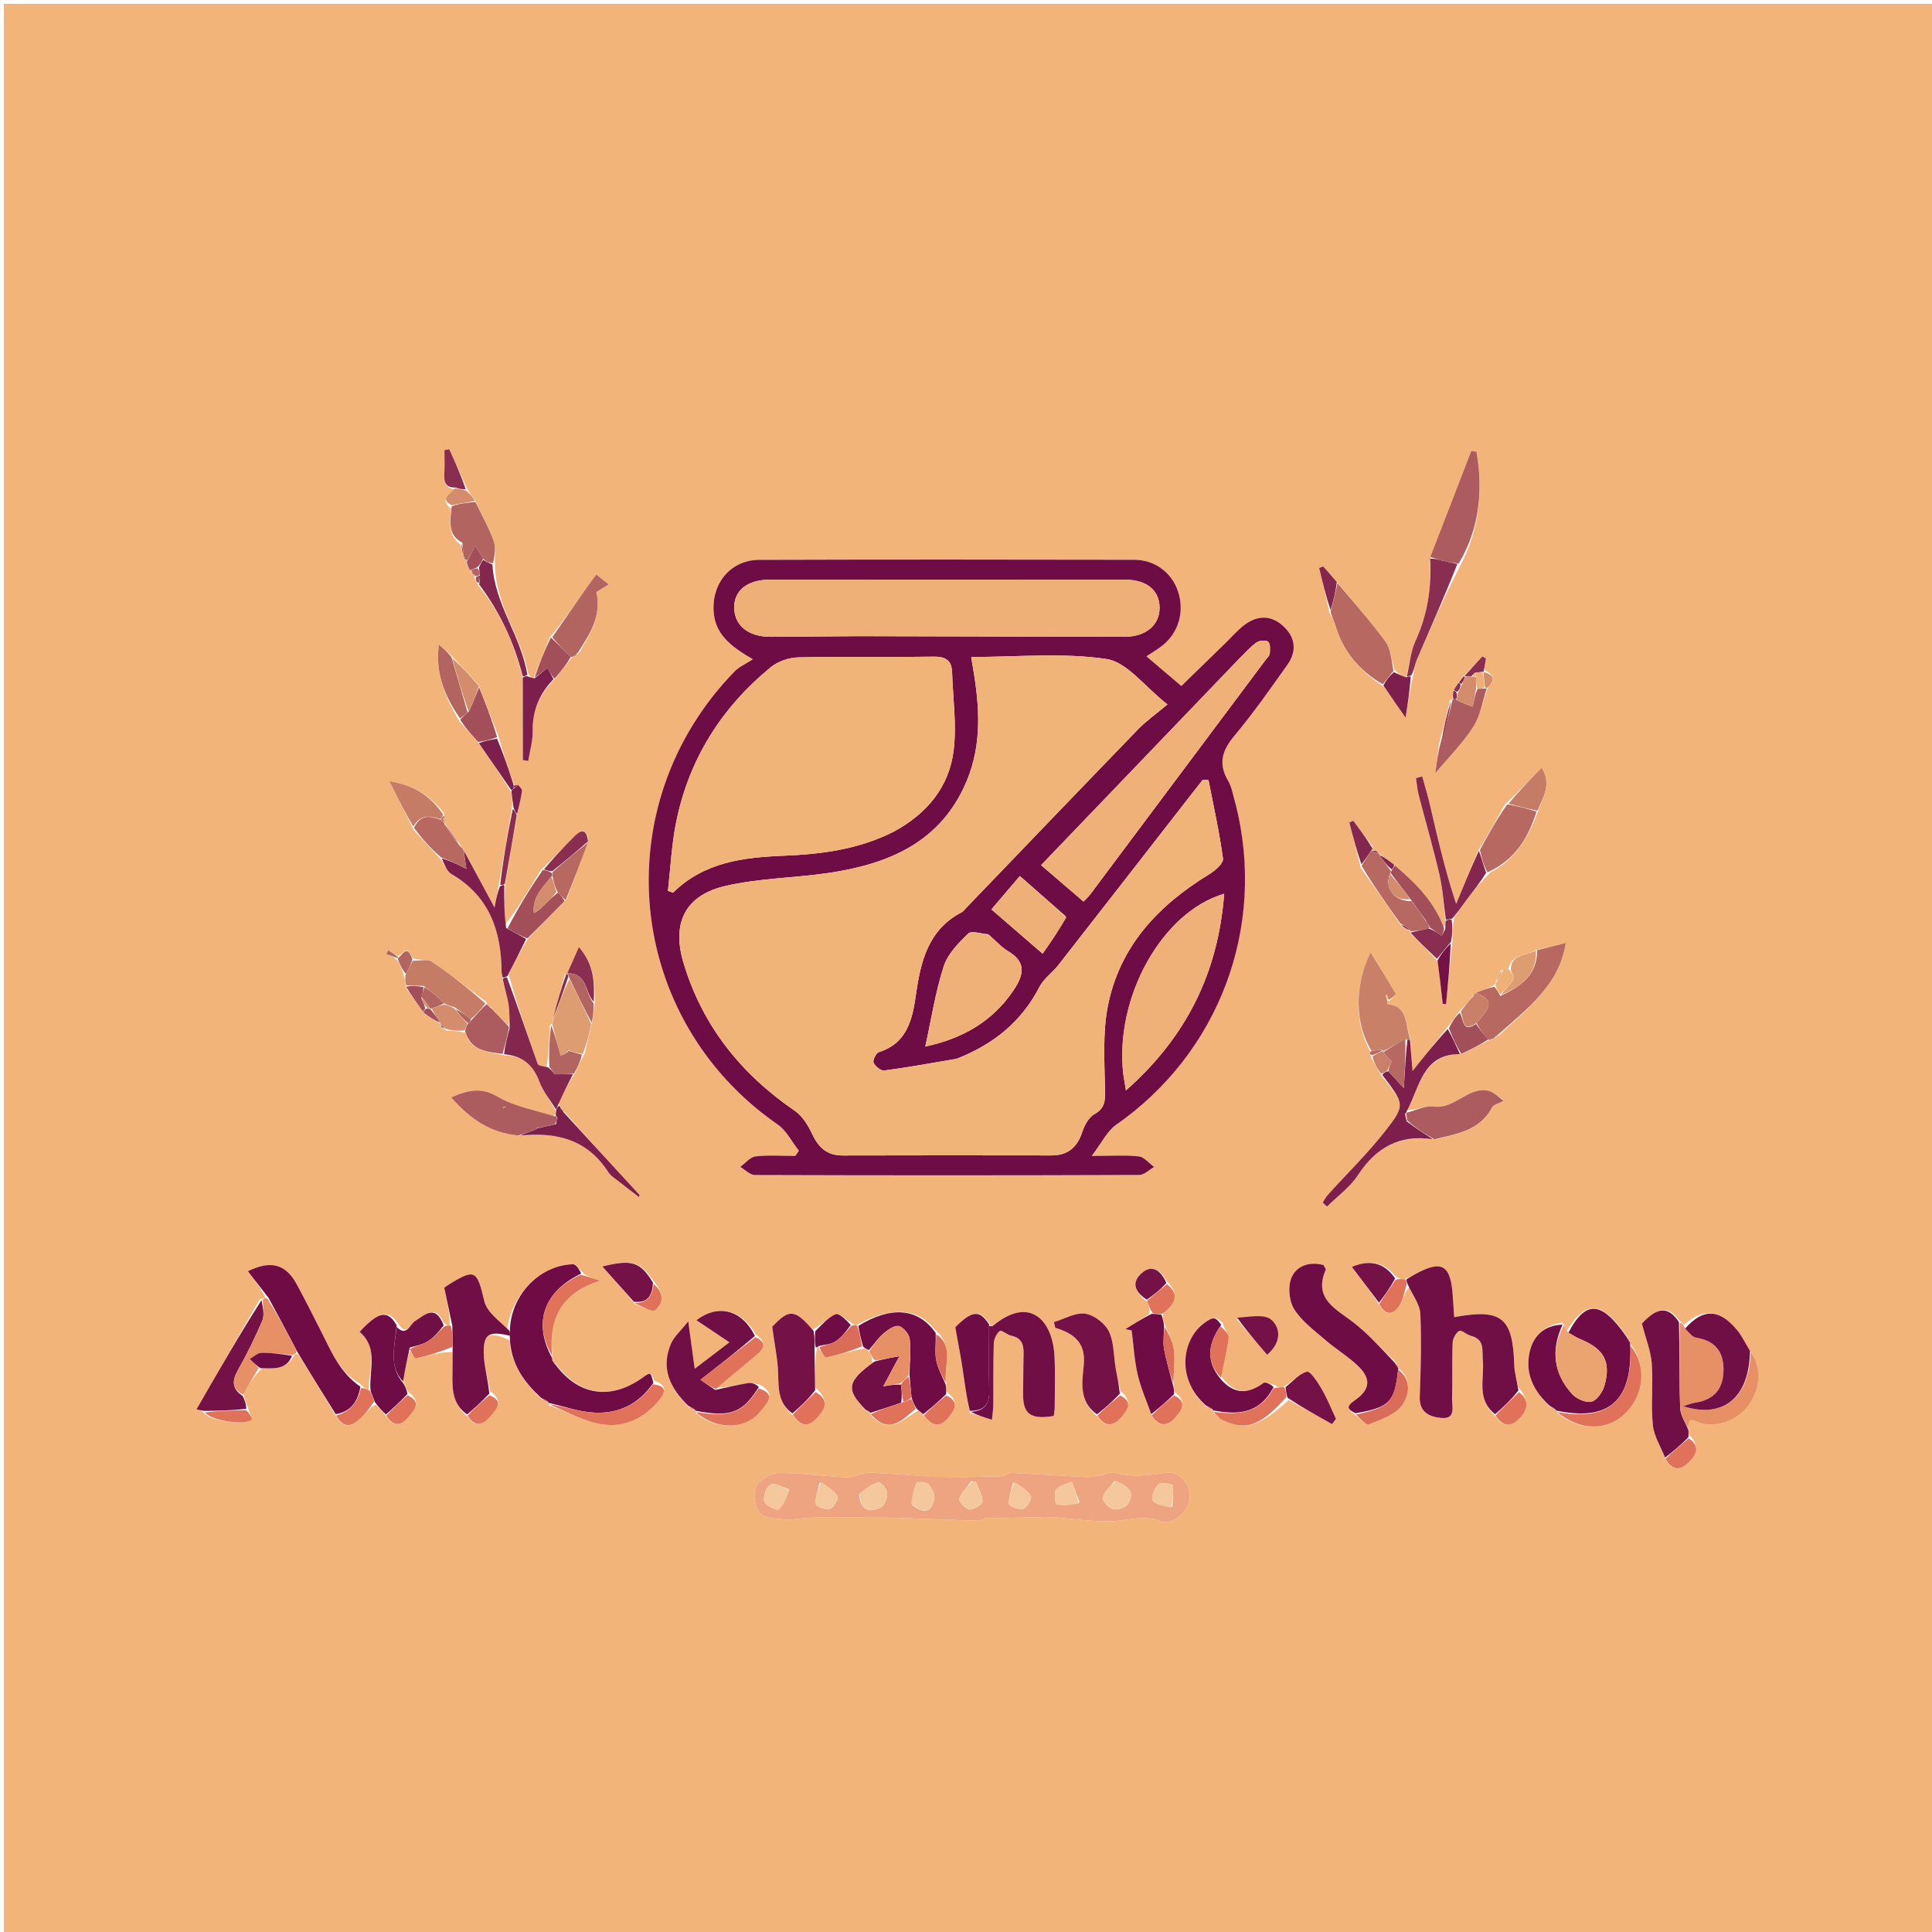 <svg version="1.1" id="Layer_1" xmlns="http://www.w3.org/2000/svg" xmlns:xlink="http://www.w3.org/1999/xlink" x="0px" y="0px"
	 width="100%" viewBox="0 0 500 500" enable-background="new 0 0 500 500" xml:space="preserve">
<path fill="#F2B478" opacity="1" stroke="none" 
	d="
M319,501 
	C212.667,501 106.833,501 1,501 
	C1,334.333 1,167.667 1,1 
	C167.667,1 334.333,1 501,1 
	C501,167.667 501,334.333 501,501 
	C440.5,501 380,501 319,501 
M114.974,211.499 
	C114.974,211.499 114.958,211.033 114.844,210.348 
	C111.57,206.267 107.65,203.303 100.773,202.172 
	C103.175,207.01 104.968,210.62 107.091,214.849 
	C109.355,217.258 111.62,219.667 114.287,222.64 
	C115.108,223.844 115.656,225.519 116.793,226.178 
	C126.62,231.872 129.745,240.895 129.815,251.543 
	C129.819,252.027 130.01,252.51 130.077,253.79 
	C130.606,255.867 131.3,257.919 131.617,260.028 
	C131.916,262.023 131.817,264.077 131.612,265.523 
	C130.114,263.989 128.616,262.454 126.889,260.474 
	C126.617,260.29 126.344,260.106 126.08,259.892 
	C126.08,259.892 126.101,259.864 125.791,259.271 
	C121.138,255.775 116.59,252.122 111.76,248.893 
	C110.571,248.099 108.46,248.684 106.673,247.909 
	C105.364,244.242 104.206,247.064 102.946,247.469 
	C102.119,246.949 101.291,246.429 100.463,245.909 
	C100.3,246.245 100.138,246.581 99.975,246.917 
	C100.981,247.281 101.986,247.644 103.009,248.742 
	C103.608,249.918 104.208,251.095 104.602,252.72 
	C104.768,253.48 104.935,254.241 105.079,255.716 
	C106.553,257.768 108.027,259.82 109.795,262.369 
	C111.181,263.262 112.568,264.155 113.996,265.012 
	C113.996,265.012 113.958,265.04 113.936,265.679 
	C114.294,265.891 114.652,266.104 115.505,266.678 
	C117.027,266.762 118.549,266.846 120.472,267.242 
	C121.866,272.115 126.179,272.15 130.751,273.141 
	C135.404,273.267 138.033,275.743 139.64,280.037 
	C140.594,282.586 142.462,284.793 143.91,287.768 
	C143.861,288.172 143.812,288.577 143.067,288.876 
	C138.263,287.253 133.056,286.319 128.769,283.813 
	C124.505,281.319 121.175,282.083 116.777,284.009 
	C121.642,289.623 127.039,293.184 134.939,293.966 
	C144.178,292.873 152.049,294.987 157.403,303.318 
	C158.09,304.387 159.336,305.114 160.371,305.94 
	C162.008,307.248 163.686,308.505 165.347,309.783 
	C165.411,309.614 165.475,309.445 165.538,309.276 
	C159.02,302.183 152.502,295.09 145.838,287.49 
	C145.58,287.257 145.322,287.024 144.969,286.394 
	C144.969,286.394 144.716,286.074 144.546,285.293 
	C145.793,282.866 147.04,280.44 148.838,277.693 
	C149.54,276.131 150.241,274.569 151.358,272.6 
	C151.912,270.079 152.466,267.558 153.286,264.33 
	C153.482,262.846 153.678,261.362 153.955,259.088 
	C153.866,254.42 153.811,249.742 149.818,245.092 
	C148.6,247.852 147.707,249.877 146.863,251.965 
	C146.863,251.965 146.939,251.94 146.221,252.028 
	C145.14,255.946 144.06,259.865 142.983,264.506 
	C142.978,264.747 142.973,264.988 142.294,265.411 
	C142.169,268.907 142.044,272.403 141.424,276.217 
	C140.644,275.939 139.339,275.848 139.162,275.354 
	C136.5,267.922 133.985,260.436 131.642,252.215 
	C133.148,249.146 134.654,246.077 136.754,242.728 
	C139.879,239.543 143.005,236.357 146.647,232.704 
	C148.47,227.842 150.292,222.979 152.248,217.368 
	C151.806,214.308 150.305,214.786 148.689,216.404 
	C145.906,219.191 143.218,222.075 139.919,225.193 
	C136.972,230.153 134.026,235.112 130.396,239.792 
	C130.436,236.213 130.475,232.635 130.805,228.376 
	C131.783,222.554 132.762,216.731 133.959,210.311 
	C134.358,208.43 134.852,206.561 135.091,204.66 
	C135.151,204.181 134.397,203.6 133.499,203.36 
	C133.316,203.284 133.132,203.208 132.779,202.406 
	C131.485,198.627 130.191,194.848 128.927,190.292 
	C127.283,186.148 125.638,182.004 123.862,177.208 
	C121.588,174.797 119.313,172.386 116.662,169.492 
	C115.753,168.712 114.844,167.933 113.582,166.851 
	C112.591,174.421 115.211,180.362 118.902,186.709 
	C120.514,188.484 122.126,190.259 124.117,192.611 
	C126.857,196.576 129.597,200.541 132.39,205.208 
	C132.54,206.379 132.691,207.55 132.438,209.371 
	C131.325,215.919 130.211,222.467 128.959,229.727 
	C128.709,231.052 128.459,232.378 127.986,234.887 
	C124.912,229.187 122.46,224.64 119.803,219.631 
	C119.55,219.415 119.297,219.2 118.917,218.242 
	C117.638,216.472 116.358,214.703 115.03,212.932 
	C115.03,212.932 115.068,212.957 114.943,212.458 
	C114.915,212.289 114.887,212.12 114.974,211.499 
M375.991,179.126 
	C375.968,179.735 375.944,180.344 375.955,181.01 
	C375.955,181.01 375.946,180.944 375.25,181.199 
	C374.433,184.803 373.616,188.407 372.431,192.405 
	C372.116,194.884 371.801,197.363 371.45,200.122 
	C374.827,196.078 378.522,192.381 381.289,188.086 
	C383.134,185.22 383.658,181.503 385.2,177.662 
	C387.646,175.32 385.953,174.5 384.129,173.327 
	C384.272,172.356 384.415,171.386 384.558,170.415 
	C384.251,170.235 383.943,170.054 383.636,169.873 
	C382.085,171.579 380.534,173.285 378.485,175.243 
	C378.179,175.707 377.874,176.171 377.133,177.029 
	C376.851,177.543 376.568,178.057 375.991,179.126 
M122.873,149.037 
	C122.873,149.037 122.837,149.114 122.732,149.666 
	C123.007,150.129 123.283,150.593 123.916,151.673 
	C129.48,158.587 133.117,166.439 135.326,175.837 
	C135.326,182.795 135.326,189.753 135.326,196.711 
	C135.788,196.782 136.25,196.853 136.712,196.924 
	C137.121,194.35 137.901,191.769 137.861,189.201 
	C137.779,183.887 139.616,179.511 143.778,175.548 
	C145.205,173.724 146.632,171.899 148.051,170.06 
	C148.051,170.06 148.044,170.048 148.706,170.026 
	C148.988,169.692 149.27,169.357 150.085,168.65 
	C152.714,163.986 155.718,159.415 154.326,153.204 
	C154.789,152.921 155.809,152.299 157.529,151.249 
	C156.13,150.126 155.15,149.339 154.346,148.694 
	C153.449,149.894 152.613,150.951 151.843,152.055 
	C148.857,156.337 145.891,160.635 142.209,165.046 
	C140.878,168.42 139.548,171.793 138.037,175.69 
	C137.612,175.464 137.186,175.238 136.698,174.259 
	C134.838,164.53 127.994,156.388 128.087,145.483 
	C128.004,143.627 128.366,141.605 127.747,139.949 
	C126.461,136.505 124.656,133.254 122.907,129.312 
	C122.24,128.533 121.574,127.754 120.786,126.267 
	C119.281,122.93 117.776,119.593 116.271,116.256 
	C115.853,116.334 115.434,116.412 115.016,116.49 
	C115.016,118.552 115.123,120.621 114.987,122.675 
	C114.843,124.849 115.398,126.248 117.473,126.634 
	C116.444,128.007 113.635,129.134 116.689,131.647 
	C116.468,134.987 115.82,138.471 119.18,140.948 
	C119.436,141.985 119.692,143.021 119.987,144.004 
	C119.987,144.004 119.922,144.018 119.987,144.628 
	C120.312,144.773 120.637,144.917 120.791,145.128 
	C120.791,145.128 120.849,145.302 120.726,145.913 
	C121.031,146.452 121.336,146.991 121.771,147.619 
	C121.771,147.619 121.912,147.54 121.905,148.263 
	C122.256,148.523 122.606,148.784 122.873,149.037 
M356.767,220.34 
	C356.185,220.196 355.604,220.052 355.037,219.977 
	C355.037,219.977 355.082,219.922 355.355,219.241 
	C353.643,216.965 351.932,214.688 350.22,212.412 
	C349.883,212.57 349.547,212.729 349.21,212.887 
	C350.166,216.562 351.121,220.238 352.166,224.625 
	C355.59,229.422 359.014,234.219 362.714,239.684 
	C363.464,240.145 364.215,240.606 364.994,241.002 
	C364.994,241.002 364.943,241.052 365.082,241.71 
	C367.353,243.859 369.624,246.007 372.177,248.918 
	C372.575,252.534 372.974,256.15 373.373,259.766 
	C373.661,259.811 373.949,259.856 374.238,259.901 
	C374.741,254.619 375.244,249.337 375.921,243.203 
	C375.933,241.463 375.946,239.724 376.346,237.441 
	C377.364,235.978 378.331,234.477 379.41,233.061 
	C381.223,230.679 383.106,228.35 385.662,225.829 
	C392.174,222.466 395.576,216.746 398.181,209.588 
	C399.357,206.274 401.647,203.027 398.968,198.654 
	C395.67,202.095 392.838,205.049 389.366,208.306 
	C387.244,212.192 385.122,216.079 382.422,220.376 
	C380.563,224.893 378.704,229.411 376.845,233.928 
	C373.925,225.093 371.975,216.486 369.969,207.893 
	C369.424,205.554 368.71,203.254 368.073,200.936 
	C367.533,201.083 366.993,201.23 366.452,201.377 
	C366.677,202.814 366.783,204.281 367.145,205.683 
	C368.923,212.573 370.926,219.409 372.526,226.339 
	C373.405,230.146 373.645,234.1 374.059,238.689 
	C374.057,239.162 374.055,239.636 373.424,239.763 
	C371.104,233.074 366.161,228.446 360.544,223.552 
	C359.369,222.68 358.194,221.808 357.001,220.994 
	C357.001,220.994 357.06,220.979 356.767,220.34 
M354.913,273.791 
	C355.639,275.183 356.364,276.576 357.619,278.531 
	C363.473,285.74 363.774,285.975 358.532,292.675 
	C353.967,298.508 348.614,303.724 343.635,309.236 
	C343.11,309.817 342.76,310.557 342.328,311.224 
	C342.698,311.57 343.067,311.915 343.436,312.261 
	C346.142,309.567 349.402,307.235 351.443,304.107 
	C356.133,296.917 362.291,293.584 371.62,294.865 
	C377.191,293.435 383.003,292.505 386.119,286.625 
	C386.556,285.801 388.016,285.518 389.077,284.979 
	C389.077,284.979 388.975,285.01 388.818,284.388 
	C387.591,283.664 386.442,282.548 385.123,282.284 
	C379.849,281.23 376.55,287.064 371.115,286.381 
	C368.814,286.091 366.312,287.396 364.07,287.288 
	C367.452,281.307 368.138,272.762 378.562,272.701 
	C380.888,271.486 383.214,270.272 385.529,269.136 
	C385.529,269.136 385.607,269.15 386.317,269.027 
	C386.63,268.692 386.943,268.357 387.944,267.947 
	C395.226,261.064 403.583,254.944 405.208,244.038 
	C402.629,244.693 400.212,245.307 397.183,245.981 
	C394.958,247.456 391.036,246.838 390.346,250.995 
	C389.916,250.99 389.486,250.986 388.398,251.161 
	C387.93,252.11 387.463,253.059 387.006,254.461 
	C387.006,254.461 387.02,254.914 386.354,255.141 
	C384.883,255.752 383.411,256.363 381.993,257.003 
	C381.993,257.003 382.006,256.946 381.623,257.181 
	C381.369,257.362 381.199,257.602 380.722,258.408 
	C379.798,259.46 378.874,260.512 377.435,261.977 
	C376.607,263.214 375.78,264.451 374.371,266.091 
	C371.473,269.741 368.576,273.39 365.564,277.184 
	C365.358,274.634 365.134,271.871 364.973,268.432 
	C363.556,265.211 364.553,260.298 359.033,259.914 
	C359.007,259.912 359.024,259.31 358.991,259.007 
	C358.991,259.007 358.963,259.028 359.621,258.981 
	C360.177,258.358 361.33,257.395 361.198,257.164 
	C359.263,253.766 357.156,250.465 354.673,246.47 
	C350.338,255.507 350.733,265.279 354.658,272.187 
	C354.588,272.292 354.438,272.427 354.464,272.498 
	C354.546,272.729 354.692,272.937 354.913,273.791 
M225.219,365.637 
	C225.219,365.637 225.285,365.639 225.445,366.34 
	C230.08,371.462 233.527,367.461 237.647,365.032 
	C238.08,365.352 238.512,365.672 239.269,366.597 
	C241.155,369.201 243.288,369.461 245.373,366.966 
	C247.028,364.987 248.479,362.787 245.056,360.253 
	C244.949,359.61 244.843,358.967 244.835,357.373 
	C244.358,353.117 246.851,348.262 242.022,344.184 
	C237.57,338.393 230.453,338.017 221.542,342.995 
	C221.14,342.938 220.738,342.881 220.166,342.166 
	C218.827,341.425 217.086,339.759 216.228,340.13 
	C214.259,340.983 212.719,342.828 210.205,344.157 
	C205.671,338.655 204.252,338.7 199.843,343.366 
	C200.482,348.137 201.299,351.841 201.388,355.562 
	C201.482,359.49 201.43,363.242 205.341,366.429 
	C207.038,369.001 208.988,369.519 211.272,367.141 
	C213.6,364.719 214.697,362.298 210.936,359.035 
	C210.891,355.662 210.846,352.29 211.443,348.643 
	C211.647,348.533 211.852,348.422 212.037,349.119 
	C212.635,349.888 213.387,351.396 213.807,351.308 
	C216.951,350.652 220.028,349.682 223.727,348.978 
	C224.118,349.11 224.509,349.242 225.047,349.985 
	C225.419,350.732 225.791,351.479 225.715,352.722 
	C219.146,357.501 218.86,359.575 224.312,365.316 
	C224.627,365.441 224.942,365.566 225.219,365.637 
M296.942,336.955 
	C297.301,337.911 297.659,338.867 297.378,340.117 
	C295.333,341.408 293.288,342.7 291.242,343.991 
	C291.785,344.097 292.328,344.202 292.87,344.307 
	C293.364,348.129 293.57,352.016 294.434,355.752 
	C295.243,359.247 296.747,362.582 298.161,366.619 
	C300.036,369.492 302.297,369.019 304.141,366.869 
	C305.636,365.124 307.512,362.868 304.033,360.284 
	C303.879,359.674 303.725,359.063 303.711,357.468 
	C303.765,354.691 304.148,351.869 303.771,349.152 
	C303.468,346.973 302.244,344.922 301.217,342.177 
	C301.014,341.539 300.811,340.901 301.101,339.687 
	C304.123,337.463 305.429,335.022 301.814,331.36 
	C300.324,328.48 297.959,327.237 295.423,329.521 
	C292.579,332.081 293.944,334.545 296.942,336.955 
M179.994,365.005 
	C179.994,365.005 179.932,365.082 180.143,365.757 
	C185.57,370.234 193.039,370.087 196.943,365.129 
	C198.356,363.334 201.148,360.729 196.646,358.357 
	C195.637,358.199 194.584,357.776 193.627,357.934 
	C190.76,358.405 187.93,359.103 185.438,359.182 
	C188.842,356.39 192.274,353.63 195.64,350.791 
	C197.443,349.271 198.826,347.607 195.511,345.277 
	C192.037,338.934 185.879,337.386 180.232,341.671 
	C182.935,343.481 185.573,345.247 188.77,347.388 
	C185.661,349.757 183.147,351.672 179.787,354.233 
	C179.17,349.694 178.738,346.52 178.118,341.958 
	C176.108,344.503 174.441,345.922 173.662,347.725 
	C170.889,354.15 173.492,359.289 178.363,364.326 
	C178.887,364.577 179.411,364.828 179.994,365.005 
M361.875,353.611 
	C361.76,353.285 361.549,353.043 360.939,352.272 
	C357.357,348.869 354.025,345.138 350.127,342.147 
	C345.54,338.627 339.886,336.056 343.091,328.617 
	C343.176,328.422 342.835,328.043 342.523,327.4 
	C339.097,326.454 335.628,327.441 334.259,330.6 
	C333.274,332.873 333.59,336.639 334.905,338.762 
	C336.844,341.893 340.091,344.266 342.959,346.757 
	C345.588,349.04 348.618,350.871 351.174,353.224 
	C354.923,356.675 354.756,359.566 350.566,362.448 
	C348.227,364.057 348.797,364.794 351.007,366.38 
	C352.106,367.19 353.586,368.922 354.24,368.652 
	C357.272,367.401 360.9,366.226 362.741,363.82 
	C364.856,361.057 365.349,357.024 361.946,354.024 
	C361.946,354.024 361.905,354.1 361.875,353.611 
M313.992,365.007 
	C313.992,365.007 313.974,365.016 314.163,365.701 
	C314.907,366.323 315.559,367.141 316.408,367.536 
	C322.501,370.37 326.114,369.113 333.506,362.322 
	C337.25,364.401 340.993,366.48 344.736,368.559 
	C345.074,368.104 345.411,367.649 345.749,367.194 
	C344.523,364.59 343.461,361.891 342.016,359.416 
	C341.006,357.686 339.095,354.779 338.246,354.995 
	C336.188,355.517 334.517,357.558 331.973,359.016 
	C331.256,359.03 330.538,359.044 329.848,358.431 
	C328.865,358.237 327.506,357.53 326.96,357.931 
	C322.946,360.875 319.349,360.826 315.994,356.114 
	C316.695,352.826 317.588,349.561 317.979,346.236 
	C318.094,345.26 316.784,344.117 316.454,342.357 
	C314.524,340.699 313.995,340.724 311.634,342.435 
	C305.965,346.544 304.24,356.834 312.389,364.292 
	C312.924,364.537 313.459,364.781 313.992,365.007 
M357.071,337.79 
	C358.536,340.604 360.499,340.251 361.998,338.115 
	C363.071,336.587 363.379,334.523 364.754,333.059 
	C365.744,335.374 367.483,337.657 367.585,340.01 
	C367.893,347.131 367.707,354.285 367.432,361.415 
	C367.273,365.532 369.949,366.669 372.982,366.961 
	C376.895,367.337 375.726,364.031 375.79,361.982 
	C375.939,357.172 375.751,352.351 375.939,347.543 
	C375.982,346.437 376.75,344.948 377.644,344.435 
	C378.214,344.107 379.584,345.429 380.673,345.703 
	C384.35,346.628 383.529,349.536 383.759,352.11 
	C384.186,356.873 382.053,362.255 387.166,366.647 
	C388.981,369.306 391.07,369.352 393.205,367.126 
	C395.438,364.796 395.927,362.351 392.94,359.065 
	C392.572,357.139 391.933,355.221 391.879,353.286 
	C391.533,341.02 388.671,338.587 376.349,340.884 
	C376.227,339.07 376.102,337.318 375.99,335.566 
	C375.46,327.255 373.196,325.938 366.1,329.829 
	C365.376,330.226 364.684,330.682 363.292,331.085 
	C362.608,331.007 361.924,330.929 361.001,330.138 
	C358.105,326.51 354.152,326.044 349.867,327.872 
	C351.918,330.582 354.399,333.859 357.071,337.79 
M168.901,331.235 
	C165.681,326.454 163.458,325.912 155.896,327.771 
	C158.462,330.644 161.246,333.761 164.343,337.525 
	C166.135,338.107 168.803,339.722 169.559,339.082 
	C172.059,336.962 171.548,334.197 168.901,331.235 
M365.778,174.483 
	C366.076,173.206 366.191,171.851 366.702,170.666 
	C370.245,162.451 373.871,154.272 378.143,145.936 
	C383.015,136.594 383.792,126.861 382.122,116.895 
	C381.668,116.836 381.215,116.776 380.761,116.717 
	C377.235,125.859 373.709,135.001 370.06,145.039 
	C370.522,152.287 369.393,159.189 366.334,165.871 
	C365.052,168.673 364.811,171.952 363.81,175.613 
	C362.901,175.043 361.992,174.472 360.907,173.289 
	C360.143,170.828 359.944,167.954 358.505,165.987 
	C354.672,160.747 350.304,155.898 345.8,150.349 
	C344.672,149.089 343.545,147.828 342.418,146.568 
	C342.077,146.714 341.737,146.86 341.396,147.006 
	C342.272,150.662 343.148,154.318 344.06,158.596 
	C344.561,159.595 345.231,160.545 345.538,161.601 
	C347.53,168.473 351.73,173.552 358.158,177.723 
	C360.079,180.466 362,183.209 363.764,185.728 
	C364.277,182.45 364.851,178.782 365.778,174.483 
M114.834,342.309 
	C112.62,337.368 110.008,340.278 107.411,341.898 
	C106.043,342.752 105.246,346.076 102.875,342.296 
	C100.291,338.856 97.966,339.412 93.064,344.69 
	C98.134,349.014 95.369,354.81 95.407,359.842 
	C94.788,359.516 94.169,359.19 93.291,358.184 
	C87.921,355.17 85.735,349.774 83.148,344.666 
	C81.052,340.525 78.969,336.374 76.748,332.299 
	C73.913,327.097 69.993,326.111 64.158,328.997 
	C65.953,331.316 67.744,333.629 68.728,336.004 
	C68.46,336.027 68.191,336.051 67.26,336.175 
	C61.858,345.576 56.457,354.977 50.9,364.648 
	C50.627,364.298 50.775,364.688 51.023,364.768 
	C51.647,364.971 52.317,365.034 53.045,365.944 
	C54.832,367.779 63.669,368.972 65.143,367.401 
	C65.41,367.117 64.544,365.767 64.188,364.243 
	C63.729,363.252 63.27,362.261 62.983,360.546 
	C64.312,358.371 65.641,356.195 67.806,354.159 
	C70.899,354.16 74.144,354.563 76.198,350.695 
	C76.382,350.429 76.609,350.206 77.269,350.61 
	C80.476,355.737 83.682,360.864 87.07,366.677 
	C89.039,370.023 91.257,369.037 93.402,366.947 
	C94.664,365.717 95.737,364.294 97.228,363.482 
	C98.112,364.345 98.996,365.208 100.09,366.702 
	C101.883,369.407 103.875,368.976 105.633,366.811 
	C107.123,364.975 109.3,362.892 105.663,360.203 
	C105.229,359.458 104.796,358.712 104.247,357.08 
	C104.843,354.31 105.44,351.54 106.078,349.533 
	C106.605,350.242 107.286,351.632 107.636,351.553 
	C110.79,350.844 113.886,349.876 117.107,349.905 
	C117.108,351.727 117.138,353.549 117.104,355.371 
	C117.031,359.411 117.042,363.41 121.103,366.685 
	C123.263,369.881 125.294,368.512 127.08,366.372 
	C128.55,364.612 130.475,362.614 126.864,360.046 
	C126.278,356.85 125.296,353.667 125.196,350.457 
	C125.031,345.193 126.542,344.373 131.883,346.864 
	C132.152,353.17 135.695,357.69 140.325,362.323 
	C140.869,362.569 141.413,362.815 141.988,363.001 
	C141.988,363.001 141.946,363.058 142.138,363.719 
	C146.793,365.444 151.331,367.989 156.134,368.675 
	C161.474,369.437 166.543,367.113 170.173,362.845 
	C171.492,361.293 173.645,358.775 169.402,357.374 
	C168.413,355.03 168.413,355.03 166.285,356.551 
	C158.075,362.422 149.782,361.203 143.674,352.748 
	C143.46,352.477 143.247,352.206 142.887,351.653 
	C142.887,351.653 142.825,351.341 142.931,350.396 
	C142.074,341.641 144.751,334.824 155.315,331.424 
	C152.559,330.541 151.562,330.222 150.873,329.313 
	C149.988,328.571 149.079,327.161 148.22,327.191 
	C139.613,327.493 132.359,335.082 131.202,344.382 
	C129.17,341.837 125.999,339.56 125.324,336.695 
	C123.446,328.724 122.948,328.203 116.013,332.534 
	C115.346,332.951 114.748,333.48 114.989,333.298 
	C115.784,337.078 116.417,340.086 116.376,343.087 
	C115.929,343.039 115.482,342.99 114.834,342.309 
M289.971,359.962 
	C289.559,358.037 289.088,356.124 288.748,354.187 
	C288.181,350.949 288.344,347.38 286.965,344.554 
	C285.937,342.448 283.095,340.297 280.811,339.983 
	C278.274,339.635 275.453,341.35 272.756,342.166 
	C272.873,342.653 272.991,343.14 273.108,343.627 
	C277.907,345.102 281.049,347.427 280.477,353.297 
	C280.045,357.735 279.194,362.775 284.112,366.684 
	C286.03,369.544 288.3,368.988 290.127,366.865 
	C291.638,365.109 293.472,362.845 289.971,359.962 
M435.821,342.826 
	C435.464,342.541 435.106,342.256 434.322,341.407 
	C431.628,337.791 428.745,338.398 424.925,342.553 
	C425.943,346.493 427.231,349.625 427.474,352.836 
	C427.873,358.123 427.227,363.498 427.749,368.764 
	C428.036,371.666 429.807,374.421 431.103,377.906 
	C432.845,380.751 434.97,380.528 437.055,378.445 
	C439.096,376.405 440.105,374.151 437.072,371.319 
	C437.032,370.909 436.992,370.5 436.998,369.457 
	C436.865,367.322 437.333,367.113 439.448,368.029 
	C443.588,369.821 449.413,367.761 452.278,364.034 
	C455.712,359.568 456.028,354.094 452.71,349.339 
	C451.69,347.649 450.855,345.805 449.614,344.295 
	C445.041,338.727 440.774,338.503 435.821,342.826 
M251.038,365.662 
	C252.804,366.214 254.57,366.765 256.722,367.437 
	C256.894,365.589 257.057,364.614 257.065,363.638 
	C257.105,358.309 257.021,352.976 257.192,347.652 
	C257.228,346.521 257.903,345.11 258.761,344.44 
	C259.169,344.121 260.657,345.441 261.73,345.672 
	C265.117,346.399 264.95,348.899 264.882,351.461 
	C264.802,354.457 264.845,357.457 264.78,360.454 
	C264.661,365.913 266.614,367.459 272.714,366.449 
	C272.795,365.711 272.958,364.906 272.959,364.102 
	C272.967,359.605 273.151,355.095 272.873,350.615 
	C272.33,341.836 266.568,335.127 256.913,343.165 
	C256.731,343.317 256.29,343.159 255.975,342.363 
	C253.444,338.816 251.432,339.27 247.23,343.498 
	C247.962,347.61 248.601,350.807 249.087,354.028 
	C249.648,357.735 250.074,361.463 251.038,365.662 
M401.376,364.327 
	C401.711,364.493 402.047,364.659 402.637,364.913 
	C402.637,364.913 402.846,365.083 403.119,365.748 
	C408.792,370.36 415.935,370.381 420.597,365.8 
	C425.595,360.887 426.197,353.326 421.87,347.649 
	C421.87,347.649 421.817,347.376 421.752,346.825 
	C421.534,346.534 421.316,346.242 420.719,345.391 
	C414.401,336.538 410.371,336.416 405.481,344.458 
	C405.274,343.868 405.068,343.278 404.308,342.328 
	C399.52,342.923 396.465,345.914 395.712,350.761 
	C394.868,356.197 397.265,360.312 401.376,364.327 
M319.699,207.767 
	C319.104,205.864 318.837,203.767 317.851,202.094 
	C315.256,197.687 316.231,194.276 319.417,190.47 
	C324.327,184.606 328.733,178.307 333.167,172.061 
	C335.771,168.394 335.217,164.718 331.841,161.803 
	C328.595,159.001 325.061,159.359 321.816,161.924 
	C320.127,163.26 318.696,164.921 317.145,166.432 
	C313.036,170.433 308.926,174.433 305.727,177.547 
	C302.392,174.705 299.631,172.354 296.7,169.857 
	C298.229,168.83 299.647,168.023 300.901,167.011 
	C305.09,163.632 306.592,158.211 304.867,153.051 
	C303.247,148.205 298.904,144.879 293.522,144.869 
	C261.196,144.81 228.87,144.783 196.545,144.887 
	C189.233,144.911 184.302,150.735 184.678,158.053 
	C184.979,163.912 188.796,167.149 194.854,170.617 
	C192.85,171.924 191.237,172.606 190.112,173.763 
	C156.405,208.429 161.751,263.659 201.289,291.042 
	C203.581,292.63 204.959,295.536 206.763,297.829 
	C206.45,298.269 206.137,298.71 205.824,299.151 
	C202.386,299.151 198.916,298.881 195.525,299.28 
	C194.125,299.445 192.894,301.044 191.586,301.991 
	C192.848,302.724 194.108,304.091 195.373,304.096 
	C228.526,304.209 261.68,304.206 294.833,304.086 
	C296.122,304.081 297.406,302.728 298.693,302.003 
	C297.374,301.052 296.133,299.446 294.722,299.28 
	C291.307,298.879 287.813,299.15 282.522,299.15 
	C285.187,295.672 286.525,292.721 288.81,291.128 
	C315.463,272.553 327.799,240.057 319.699,207.767 
M245.394,382.527 
	C238.703,382.035 232.017,381.405 225.317,381.134 
	C223.26,381.05 221.146,382.39 219.087,382.312 
	C213.168,382.089 207.258,381.127 201.355,381.205 
	C199.353,381.232 196.442,383.081 195.655,384.855 
	C194.84,386.693 195.338,390.139 196.668,391.608 
	C197.946,393.02 201.005,393.041 203.319,393.231 
	C205.353,393.398 207.436,392.873 209.502,392.8 
	C212.196,392.706 214.896,392.752 217.593,392.743 
	C219.198,392.738 220.802,392.739 222.407,392.744 
	C225.104,392.753 227.801,392.756 230.498,392.786 
	C231.934,392.802 233.37,392.861 234.806,392.913 
	C241.035,393.141 247.264,393.397 253.495,393.569 
	C254.103,393.586 254.713,392.93 255.345,392.882 
	C256.773,392.771 258.215,392.863 259.65,392.841 
	C262.347,392.799 265.044,392.732 267.741,392.68 
	C269.193,392.652 270.65,392.538 272.094,392.627 
	C277.961,392.987 283.9,394.139 289.662,393.545 
	C293.275,393.173 296.454,392.161 300.159,393.642 
	C303.366,394.925 307.653,391.285 307.913,387.777 
	C308.189,384.072 305.31,380.573 301.598,381.142 
	C297.178,381.821 292.947,382.394 288.548,381.103 
	C287.446,380.78 286.021,381.64 284.729,381.858 
	C283.492,382.066 282.225,382.315 280.986,382.252 
	C274.573,381.927 268.166,381.473 261.752,381.167 
	C260.999,381.131 260.238,381.887 259.443,381.996 
	C258.213,382.164 256.951,382.091 255.702,382.119 
	C252.518,382.192 249.333,382.263 245.394,382.527 
M319.982,341.334 
	C322.625,344.42 325.267,347.505 327.931,350.615 
	C332.189,346.961 331.011,343.132 328.915,341.463 
	C327.048,339.977 323.296,340.858 319.982,341.334 
z"/>
<path fill="#6E0C46" opacity="1" stroke="none" 
	d="
M319.8,208.167 
	C327.799,240.057 315.463,272.553 288.81,291.128 
	C286.525,292.721 285.187,295.672 282.522,299.15 
	C287.813,299.15 291.307,298.879 294.722,299.28 
	C296.133,299.446 297.374,301.052 298.693,302.003 
	C297.406,302.728 296.122,304.081 294.833,304.086 
	C261.68,304.206 228.526,304.209 195.373,304.096 
	C194.108,304.091 192.848,302.724 191.586,301.991 
	C192.894,301.044 194.125,299.445 195.525,299.28 
	C198.916,298.881 202.386,299.151 205.824,299.151 
	C206.137,298.71 206.45,298.269 206.763,297.829 
	C204.959,295.536 203.581,292.63 201.289,291.042 
	C161.751,263.659 156.405,208.429 190.112,173.763 
	C191.237,172.606 192.85,171.924 194.854,170.617 
	C188.796,167.149 184.979,163.912 184.678,158.053 
	C184.302,150.735 189.233,144.911 196.545,144.887 
	C228.87,144.783 261.196,144.81 293.522,144.869 
	C298.904,144.879 303.247,148.205 304.867,153.051 
	C306.592,158.211 305.09,163.632 300.901,167.011 
	C299.647,168.023 298.229,168.83 296.7,169.857 
	C299.631,172.354 302.392,174.705 305.727,177.547 
	C308.926,174.433 313.036,170.433 317.145,166.432 
	C318.696,164.921 320.127,163.26 321.816,161.924 
	C325.061,159.359 328.595,159.001 331.841,161.803 
	C335.217,164.718 335.771,168.394 333.167,172.061 
	C328.733,178.307 324.327,184.606 319.417,190.47 
	C316.231,194.276 315.256,197.687 317.851,202.094 
	C318.837,203.767 319.104,205.864 319.8,208.167 
M247.468,274.053 
	C241.265,275.089 235.075,276.221 228.845,277.047 
	C227.976,277.163 226.494,275.954 226.079,275.013 
	C225.805,274.393 226.732,272.522 227.465,272.289 
	C234.88,269.931 236.154,263.671 237.06,257.314 
	C238.296,248.651 240.298,240.538 248.945,236.062 
	C249.355,235.85 249.642,235.393 249.978,235.042 
	C264.85,219.572 279.698,204.077 294.622,188.657 
	C296.569,186.645 298.911,185.014 302.137,182.314 
	C296.206,177.675 291.696,171.347 286.362,170.553 
	C274.984,168.859 263.179,170.035 251.34,170.035 
	C251.553,171.32 251.682,172.132 251.822,172.942 
	C253.517,182.741 254.151,192.524 250.246,201.972 
	C243.65,217.934 230.024,223.639 214.32,225.936 
	C205.451,227.233 196.328,227.273 187.655,229.308 
	C177.263,231.747 173.829,238.925 176.87,249.118 
	C181.736,265.428 191.72,277.902 205.68,287.464 
	C207.626,288.797 209.106,291.183 210.14,293.392 
	C211.788,296.911 213.972,299.048 218.07,299.035 
	C236.069,298.982 254.069,298.995 272.069,299.023 
	C276.345,299.03 278.778,296.958 280.095,292.943 
	C280.662,291.216 281.771,289.16 283.24,288.343 
	C286.214,286.688 286.001,284.535 285.957,281.691 
	C285.845,274.588 285.353,267.293 286.704,260.407 
	C289.75,244.881 299.818,234.249 313.015,226.217 
	C314.509,225.307 316.668,223.392 316.509,222.214 
	C315.591,215.388 314.07,208.644 312.754,201.872 
	C312.252,201.861 311.751,201.85 311.249,201.839 
	C310.041,203.38 308.828,204.918 307.626,206.463 
	C296.377,220.913 285.145,235.377 273.865,249.802 
	C272.352,251.737 270.128,253.243 269.037,255.361 
	C264.454,264.26 257.367,270.165 247.468,274.053 
M231.46,215.139 
	C239.871,210.587 245.628,203.703 246.797,194.241 
	C247.617,187.604 246.62,180.739 246.399,173.978 
	C246.298,170.866 244.7,169.894 241.567,169.942 
	C229.923,170.123 218.271,169.873 206.629,170.129 
	C204.212,170.183 201.356,171.135 199.504,172.652 
	C186.594,183.232 178.144,196.7 174.916,213.15 
	C173.795,218.867 173.519,224.75 172.858,230.557 
	C173.298,230.715 173.738,230.874 174.178,231.033 
	C182.189,223.109 192.377,221.892 202.763,221.465 
	C212.468,221.065 221.983,219.932 231.46,215.139 
M222.5,164.637 
	C245.309,164.694 268.118,164.756 290.927,164.807 
	C296.539,164.82 300.184,161.768 300.096,157.167 
	C300.01,152.733 296.741,150.027 291.12,150.021 
	C260.484,149.987 229.848,149.988 199.211,150.02 
	C193.307,150.026 189.863,152.911 190.018,157.471 
	C190.173,162.033 193.821,164.852 199.527,164.81 
	C206.851,164.755 214.176,164.694 222.5,164.637 
M320.339,170.838 
	C303.42,188.474 286.501,206.109 269.43,223.904 
	C272.161,226.246 276.248,229.753 280.422,233.334 
	C281.237,232.466 281.736,232.029 282.124,231.51 
	C297.267,211.276 312.4,191.035 327.531,170.792 
	C327.929,170.259 328.558,169.723 328.609,169.147 
	C328.701,168.106 328.806,166.604 328.216,166.098 
	C327.639,165.603 325.937,165.736 325.197,166.257 
	C323.587,167.393 322.274,168.951 320.339,170.838 
M290.743,278.259 
	C290.915,279.313 291.088,280.367 291.389,282.203 
	C307.186,268.262 315.279,251.562 316.816,231.309 
	C300.78,235.962 288.387,258.095 290.743,278.259 
M255.73,241.774 
	C253.962,241.668 251.431,240.773 250.57,241.605 
	C248.035,244.056 245.253,246.9 244.218,250.12 
	C242.085,256.763 241.023,263.75 239.464,270.851 
	C248.951,268.811 256.781,264.487 262.32,256.267 
	C265.057,252.205 265.642,248.961 260.814,246.11 
	C259.126,245.113 257.789,243.524 255.73,241.774 
M275.779,237.099 
	C271.937,233.73 268.094,230.361 263.933,226.713 
	C261.402,229.685 259.1,232.388 256.574,235.353 
	C261.045,239.22 265.149,242.769 269.828,246.817 
	C272.157,243.492 274.176,240.609 275.779,237.099 
z"/>
<path fill="#EEA480" opacity="1" stroke="none" 
	d="
M245.771,382.431 
	C249.333,382.263 252.518,382.192 255.702,382.119 
	C256.951,382.091 258.213,382.164 259.443,381.996 
	C260.238,381.887 260.999,381.131 261.752,381.167 
	C268.166,381.473 274.573,381.927 280.986,382.252 
	C282.225,382.315 283.492,382.066 284.729,381.858 
	C286.021,381.64 287.446,380.78 288.548,381.103 
	C292.947,382.394 297.178,381.821 301.598,381.142 
	C305.31,380.573 308.189,384.072 307.913,387.777 
	C307.653,391.285 303.366,394.925 300.159,393.642 
	C296.454,392.161 293.275,393.173 289.662,393.545 
	C283.9,394.139 277.961,392.987 272.094,392.627 
	C270.65,392.538 269.193,392.652 267.741,392.68 
	C265.044,392.732 262.347,392.799 259.65,392.841 
	C258.215,392.863 256.773,392.771 255.345,392.882 
	C254.713,392.93 254.103,393.586 253.495,393.569 
	C247.264,393.397 241.035,393.141 234.806,392.913 
	C233.37,392.861 231.934,392.802 230.498,392.786 
	C227.801,392.756 225.104,392.753 222.407,392.744 
	C220.802,392.739 219.198,392.738 217.593,392.743 
	C214.896,392.752 212.196,392.706 209.502,392.8 
	C207.436,392.873 205.353,393.398 203.319,393.231 
	C201.005,393.041 197.946,393.02 196.668,391.608 
	C195.338,390.139 194.84,386.693 195.655,384.855 
	C196.442,383.081 199.353,381.232 201.355,381.205 
	C207.258,381.127 213.168,382.089 219.087,382.312 
	C221.146,382.39 223.26,381.05 225.317,381.134 
	C232.017,381.405 238.703,382.035 245.771,382.431 
M288.519,383.278 
	C287.407,384.675 285.862,385.938 285.376,387.526 
	C285.153,388.258 286.832,390.206 287.962,390.538 
	C289.07,390.864 291.156,390.249 291.801,389.334 
	C293.937,386.3 292.015,384.533 288.519,383.278 
M222.356,386.77 
	C222.668,390.569 224.752,391.775 228.007,390.077 
	C228.976,389.571 229.689,387.608 229.611,386.369 
	C229.548,385.355 227.92,383.501 227.361,383.631 
	C225.669,384.025 224.16,385.202 222.356,386.77 
M204.16,385.403 
	C202.544,384.928 200.593,383.689 199.411,384.206 
	C198.356,384.669 197.496,387.21 197.788,388.569 
	C197.996,389.542 201.008,390.998 201.445,390.636 
	C202.792,389.523 203.504,387.641 204.16,385.403 
M279.404,388.818 
	C278.73,387.033 278.057,385.248 277.383,383.462 
	C275.983,384.108 274.155,384.425 273.321,385.508 
	C272.689,386.327 273.086,389.223 273.438,389.3 
	C275.204,389.686 277.106,389.447 279.404,388.818 
M251.398,383.286 
	C250.284,384.811 248.842,386.22 248.238,387.925 
	C248.03,388.51 249.865,390.56 250.867,390.637 
	C252.011,390.725 254.259,389.373 254.271,388.62 
	C254.296,386.952 253.229,385.265 252.583,383.595 
	C252.541,383.486 252.292,383.457 251.398,383.286 
M262.187,383.672 
	C261.761,385.526 261,387.4 261.109,389.223 
	C261.142,389.786 263.751,390.852 264.795,390.51 
	C265.786,390.185 267.145,387.833 266.807,387.226 
	C265.952,385.69 264.236,384.635 262.187,383.672 
M236.052,389.446 
	C238.672,391.567 240.999,391.817 241.802,387.933 
	C242.041,386.776 241.136,385.09 240.247,384.102 
	C239.715,383.51 237.445,383.406 237.257,383.765 
	C236.444,385.317 236.11,387.12 236.052,389.446 
M212.139,383.683 
	C211.723,385.529 210.961,387.399 211.088,389.207 
	C211.129,389.795 213.683,390.851 214.738,390.533 
	C215.718,390.238 217.106,387.892 216.784,387.333 
	C215.884,385.774 214.189,384.673 212.139,383.683 
M303.406,389.982 
	C303.495,388.097 303.768,386.185 303.491,384.356 
	C303.445,384.051 300.444,383.519 299.809,384.131 
	C298.806,385.099 297.805,387.526 298.328,388.284 
	C299.14,389.461 301.233,389.755 303.406,389.982 
z"/>
<path fill="#700E46" opacity="1" stroke="none" 
	d="
M363.977,331.11 
	C364.684,330.682 365.376,330.226 366.1,329.829 
	C373.196,325.938 375.46,327.255 375.99,335.566 
	C376.102,337.318 376.227,339.07 376.349,340.884 
	C388.671,338.587 391.533,341.02 391.879,353.286 
	C391.933,355.221 392.572,357.139 392.957,359.853 
	C390.964,362.427 388.954,364.213 386.943,365.999 
	C382.053,362.255 384.186,356.873 383.759,352.11 
	C383.529,349.536 384.35,346.628 380.673,345.703 
	C379.584,345.429 378.214,344.107 377.644,344.435 
	C376.75,344.948 375.982,346.437 375.939,347.543 
	C375.751,352.351 375.939,357.172 375.79,361.982 
	C375.726,364.031 376.895,367.337 372.982,366.961 
	C369.949,366.669 367.273,365.532 367.432,361.415 
	C367.707,354.285 367.893,347.131 367.585,340.01 
	C367.483,337.657 365.744,335.374 364.413,332.613 
	C364.04,331.815 364.009,331.462 363.977,331.11 
z"/>
<path fill="#6F0C46" opacity="1" stroke="none" 
	d="
M140.025,361.78 
	C135.695,357.69 132.152,353.17 131.937,346.106 
	C131.985,344.875 131.979,344.401 131.974,343.928 
	C132.359,335.082 139.613,327.493 148.22,327.191 
	C149.079,327.161 149.988,328.571 150.384,329.623 
	C140.628,334.316 137.97,342.363 142.825,351.341 
	C142.825,351.341 142.887,351.653 142.969,352.071 
	C143.305,352.743 143.558,352.996 143.812,353.249 
	C149.782,361.203 158.075,362.422 166.285,356.551 
	C168.413,355.03 168.413,355.03 169.086,357.911 
	C165.145,363.615 159.884,365.856 153.883,365.592 
	C149.874,365.415 145.923,363.947 141.946,363.058 
	C141.946,363.058 141.988,363.001 141.823,362.767 
	C141.113,362.282 140.569,362.031 140.025,361.78 
z"/>
<path fill="#6E0C46" opacity="1" stroke="none" 
	d="
M350.819,365.746 
	C348.797,364.794 348.227,364.057 350.566,362.448 
	C354.756,359.566 354.923,356.675 351.174,353.224 
	C348.618,350.871 345.588,349.04 342.959,346.757 
	C340.091,344.266 336.844,341.893 334.905,338.762 
	C333.59,336.639 333.274,332.873 334.259,330.6 
	C335.628,327.441 339.097,326.454 342.523,327.4 
	C342.835,328.043 343.176,328.422 343.091,328.617 
	C339.886,336.056 345.54,338.627 350.127,342.147 
	C354.025,345.138 357.357,348.869 361.099,352.83 
	C361.474,353.626 361.69,353.863 361.905,354.1 
	C361.905,354.1 361.946,354.024 361.841,354.42 
	C360.938,362.903 359.636,364.206 350.819,365.746 
z"/>
<path fill="#6F0C46" opacity="1" stroke="none" 
	d="
M405.873,344.942 
	C410.371,336.416 414.401,336.538 420.933,345.95 
	C421.37,346.798 421.594,347.087 421.817,347.376 
	C421.817,347.376 421.87,347.649 421.909,348.222 
	C422.456,362.646 416.334,367.865 402.846,365.083 
	C402.846,365.083 402.637,364.913 402.361,364.623 
	C401.746,364.171 401.406,364.011 401.066,363.85 
	C397.265,360.312 394.868,356.197 395.712,350.761 
	C396.465,345.914 399.52,342.923 404.388,342.824 
	C401.257,349.649 402.187,355.546 406.792,360.709 
	C407.929,361.985 410.375,363.098 411.87,362.757 
	C413.265,362.439 414.763,360.248 415.23,358.602 
	C416.97,352.467 415.121,349.146 409.206,346.667 
	C408.056,346.185 406.982,345.522 405.873,344.942 
z"/>
<path fill="#6F0C46" opacity="1" stroke="none" 
	d="
M86.889,365.991 
	C83.682,360.864 80.476,355.737 77.016,349.975 
	C74.353,344.874 71.944,340.408 69.535,335.942 
	C67.744,333.629 65.953,331.316 64.158,328.997 
	C69.993,326.111 73.913,327.097 76.748,332.299 
	C78.969,336.374 81.052,340.525 83.148,344.666 
	C85.735,349.774 87.921,355.17 93.284,358.885 
	C92.561,363.131 90.515,365.349 86.889,365.991 
z"/>
<path fill="#700E46" opacity="1" stroke="none" 
	d="
M185.085,359.712 
	C187.93,359.103 190.76,358.405 193.627,357.934 
	C194.584,357.776 195.637,358.199 196.373,358.957 
	C192.18,365.74 188.911,366.857 179.932,365.082 
	C179.932,365.082 179.994,365.005 179.815,364.788 
	C179.118,364.312 178.599,364.053 178.081,363.793 
	C173.492,359.289 170.889,354.15 173.662,347.725 
	C174.441,345.922 176.108,344.503 178.118,341.958 
	C178.738,346.52 179.17,349.694 179.787,354.233 
	C183.147,351.672 185.661,349.757 188.77,347.388 
	C185.573,345.247 182.935,343.481 180.232,341.671 
	C185.879,337.386 192.037,338.934 195.366,345.746 
	C190.729,349.717 186.237,353.22 181.275,357.09 
	C182.992,358.272 184.039,358.992 185.085,359.712 
z"/>
<path fill="#700E46" opacity="1" stroke="none" 
	d="
M131.588,344.155 
	C131.979,344.401 131.985,344.875 131.985,345.704 
	C126.542,344.373 125.031,345.193 125.196,350.457 
	C125.296,353.667 126.278,356.85 126.631,360.668 
	C124.562,362.879 122.726,364.467 120.891,366.056 
	C117.042,363.41 117.031,359.411 117.104,355.371 
	C117.138,353.549 117.108,351.727 117.14,349.029 
	C117.131,346.468 117.091,344.781 117.05,343.095 
	C116.417,340.086 115.784,337.078 114.989,333.298 
	C114.748,333.48 115.346,332.951 116.013,332.534 
	C122.948,328.203 123.446,328.724 125.324,336.695 
	C125.999,339.56 129.17,341.837 131.588,344.155 
z"/>
<path fill="#700E46" opacity="1" stroke="none" 
	d="
M255.97,343.145 
	C256.29,343.159 256.731,343.317 256.913,343.165 
	C266.568,335.127 272.33,341.836 272.873,350.615 
	C273.151,355.095 272.967,359.605 272.959,364.102 
	C272.958,364.906 272.795,365.711 272.714,366.449 
	C266.614,367.459 264.661,365.913 264.78,360.454 
	C264.845,357.457 264.802,354.457 264.882,351.461 
	C264.95,348.899 265.117,346.399 261.73,345.672 
	C260.657,345.441 259.169,344.121 258.761,344.44 
	C257.903,345.11 257.228,346.521 257.192,347.652 
	C257.021,352.976 257.105,358.309 257.065,363.638 
	C257.057,364.614 256.894,365.589 256.722,367.437 
	C254.57,366.765 252.804,366.214 251.235,365.374 
	C254.84,365.129 256.075,363.338 256.007,360.068 
	C255.889,354.429 255.972,348.786 255.97,343.145 
z"/>
<path fill="#700E46" opacity="1" stroke="none" 
	d="
M430.909,377.243 
	C429.807,374.421 428.036,371.666 427.749,368.764 
	C427.227,363.498 427.873,358.123 427.474,352.836 
	C427.231,349.625 425.943,346.493 424.925,342.553 
	C428.745,338.398 431.628,337.791 434.514,342.162 
	C434.715,350.08 434.57,357.248 434.831,364.401 
	C434.902,366.32 436.211,368.195 436.951,370.09 
	C436.992,370.5 437.032,370.909 436.956,371.943 
	C434.863,374.125 432.886,375.684 430.909,377.243 
z"/>
<path fill="#E79066" opacity="1" stroke="none" 
	d="
M436.974,369.774 
	C436.211,368.195 434.902,366.32 434.831,364.401 
	C434.57,357.248 434.715,350.08 434.728,342.444 
	C435.106,342.256 435.464,342.541 435.958,343.506 
	C437.067,344.884 437.965,346.029 439.023,346.204 
	C443.699,346.978 446.011,349.609 446.041,354.289 
	C446.074,359.47 443.654,362.266 438.598,363.037 
	C437.815,363.157 437.064,363.488 435.635,363.924 
	C446.106,367.26 452.718,361.583 453.094,349.911 
	C456.028,354.094 455.712,359.568 452.278,364.034 
	C449.413,367.761 443.588,369.821 439.448,368.029 
	C437.333,367.113 436.865,367.322 436.974,369.774 
z"/>
<path fill="#741247" opacity="1" stroke="none" 
	d="
M283.9,366.047 
	C279.194,362.775 280.045,357.735 280.477,353.297 
	C281.049,347.427 277.907,345.102 273.108,343.627 
	C272.991,343.14 272.873,342.653 272.756,342.166 
	C275.453,341.35 278.274,339.635 280.811,339.983 
	C283.095,340.297 285.937,342.448 286.965,344.554 
	C288.344,347.38 288.181,350.949 288.748,354.187 
	C289.088,356.124 289.559,358.037 289.804,360.677 
	C287.725,362.944 285.812,364.496 283.9,366.047 
z"/>
<path fill="#6F0C46" opacity="1" stroke="none" 
	d="
M224.9,349.375 
	C224.509,349.242 224.118,349.11 223.385,348.529 
	C222.74,346.431 222.438,344.782 222.135,343.133 
	C230.453,338.017 237.57,338.393 242.147,344.975 
	C242.251,347.884 241.893,350.069 242.301,352.1 
	C242.733,354.251 243.893,356.256 244.736,358.324 
	C244.843,358.967 244.949,359.61 244.84,360.812 
	C242.731,362.911 240.838,364.452 238.945,365.992 
	C238.512,365.672 238.08,365.352 237.284,364.639 
	C236.57,363.51 236.219,362.773 235.9,361.606 
	C235.728,359.481 235.524,357.788 235.362,355.726 
	C235.459,352.414 235.81,349.432 235.43,346.546 
	C235.26,345.255 233.774,343.421 232.608,343.181 
	C231.441,342.94 229.748,344.17 228.613,345.139 
	C227.2,346.346 226.123,347.945 224.9,349.375 
z"/>
<path fill="#741247" opacity="1" stroke="none" 
	d="
M210.801,348.917 
	C210.846,352.29 210.891,355.662 210.948,359.821 
	C209,362.334 207.039,364.062 205.079,365.79 
	C201.43,363.242 201.482,359.49 201.388,355.562 
	C201.299,351.841 200.482,348.137 199.843,343.366 
	C204.252,338.7 205.671,338.655 210.565,344.478 
	C210.884,346.171 210.842,347.544 210.801,348.917 
z"/>
<path fill="#6F0C46" opacity="1" stroke="none" 
	d="
M312.108,363.748 
	C304.24,356.834 305.965,346.544 311.634,342.435 
	C313.995,340.724 314.524,340.699 316.056,342.893 
	C312.364,348.034 312.211,352.56 315.994,356.989 
	C319.349,360.826 322.946,360.875 326.96,357.931 
	C327.506,357.53 328.865,358.237 329.598,358.969 
	C325.922,366.08 320.171,366.171 313.974,365.016 
	C313.974,365.016 313.992,365.007 313.849,364.755 
	C313.173,364.251 312.641,363.999 312.108,363.748 
z"/>
<path fill="#7D1F4C" opacity="1" stroke="none" 
	d="
M364.911,269.108 
	C365.134,271.871 365.358,274.634 365.564,277.184 
	C368.576,273.39 371.473,269.741 374.682,266.31 
	C375.945,268.619 376.897,270.709 377.848,272.799 
	C368.138,272.762 367.452,281.307 364.016,287.645 
	C363.962,288.003 363.974,287.939 363.716,288.087 
	C363.637,288.791 363.815,289.347 364.088,290.238 
	C366.398,291.99 368.615,293.405 370.831,294.821 
	C362.291,293.584 356.133,296.917 351.443,304.107 
	C349.402,307.235 346.142,309.567 343.436,312.261 
	C343.067,311.915 342.698,311.57 342.328,311.224 
	C342.76,310.557 343.11,309.817 343.635,309.236 
	C348.614,303.724 353.967,298.508 358.532,292.675 
	C363.774,285.975 363.473,285.74 357.727,278.183 
	C358.237,277.566 358.638,277.297 359.286,277.241 
	C360.563,278.586 361.592,279.718 363.306,281.603 
	C363.594,276.648 363.816,272.834 364.258,269.019 
	C364.479,269.018 364.911,269.108 364.911,269.108 
z"/>
<path fill="#700E46" opacity="1" stroke="none" 
	d="
M452.902,349.625 
	C452.718,361.583 446.106,367.26 435.635,363.924 
	C437.064,363.488 437.815,363.157 438.598,363.037 
	C443.654,362.266 446.074,359.47 446.041,354.289 
	C446.011,349.609 443.699,346.978 439.023,346.204 
	C437.965,346.029 437.067,344.884 436.135,343.802 
	C440.774,338.503 445.041,338.727 449.614,344.295 
	C450.855,345.805 451.69,347.649 452.902,349.625 
z"/>
<path fill="#C98068" opacity="1" stroke="none" 
	d="
M364.942,268.77 
	C364.911,269.108 364.479,269.018 363.907,269.025 
	C361.584,270.043 359.833,271.053 358.042,272.035 
	C358.002,272.006 357.923,271.949 357.884,271.716 
	C356.892,271.654 355.939,271.825 354.985,271.995 
	C350.733,265.279 350.338,255.507 354.673,246.47 
	C357.156,250.465 359.263,253.766 361.198,257.164 
	C361.33,257.395 360.177,258.358 359.368,258.783 
	C359.076,258.191 359.037,257.796 358.997,257.402 
	C358.856,257.439 358.714,257.475 358.572,257.512 
	C358.722,258.004 358.871,258.496 359.021,258.989 
	C359.024,259.31 359.007,259.912 359.033,259.914 
	C364.553,260.298 363.556,265.211 364.942,268.77 
z"/>
<path fill="#B76961" opacity="1" stroke="none" 
	d="
M385.607,269.15 
	C385.607,269.15 385.529,269.136 385.148,269.04 
	C383.845,267.63 382.923,266.315 382.119,264.744 
	C386.332,260.2 386.268,258.587 381.94,256.973 
	C383.411,256.363 384.883,255.752 386.731,255.347 
	C387.46,256.218 387.811,256.885 388.303,257.767 
	C393.375,255.369 397.887,252.429 397.795,245.921 
	C400.212,245.307 402.629,244.693 405.208,244.038 
	C403.583,254.944 395.226,261.064 387.292,268.118 
	C386.297,268.577 385.952,268.864 385.607,269.15 
z"/>
<path fill="#AC5C5E" opacity="1" stroke="none" 
	d="
M370.183,144.143 
	C373.709,135.001 377.235,125.859 380.761,116.717 
	C381.215,116.776 381.668,116.836 382.122,116.895 
	C383.792,126.861 383.015,136.594 377.497,145.882 
	C375.708,145.606 374.554,145.432 373.427,145.148 
	C372.331,144.872 371.263,144.483 370.183,144.143 
z"/>
<path fill="#B76961" opacity="1" stroke="none" 
	d="
M357.875,177.1 
	C351.73,173.552 347.53,168.473 345.538,161.601 
	C345.231,160.545 344.561,159.595 344.347,158.166 
	C345.139,155.455 345.644,153.175 346.149,150.894 
	C350.304,155.898 354.672,160.747 358.505,165.987 
	C359.944,167.954 360.143,170.828 360.617,173.657 
	C359.51,175.05 358.692,176.075 357.875,177.1 
z"/>
<path fill="#6F0C46" opacity="1" stroke="none" 
	d="
M300.609,340.263 
	C300.811,340.901 301.014,341.539 301.251,342.966 
	C301.254,345.532 300.939,347.361 301.253,349.076 
	C301.831,352.237 302.778,355.331 303.571,358.452 
	C303.725,359.063 303.879,359.674 303.826,360.833 
	C301.728,362.917 299.837,364.452 297.946,365.987 
	C296.747,362.582 295.243,359.247 294.434,355.752 
	C293.57,352.016 293.364,348.129 292.87,344.307 
	C292.328,344.202 291.785,344.097 291.242,343.991 
	C293.288,342.7 295.333,341.408 298.021,340.023 
	C299.313,340.04 299.961,340.152 300.609,340.263 
z"/>
<path fill="#6E0C46" opacity="1" stroke="none" 
	d="
M255.973,342.754 
	C255.972,348.786 255.889,354.429 256.007,360.068 
	C256.075,363.338 254.84,365.129 250.995,365.134 
	C250.074,361.463 249.648,357.735 249.087,354.028 
	C248.601,350.807 247.962,347.61 247.23,343.498 
	C251.432,339.27 253.444,338.816 255.973,342.754 
z"/>
<path fill="#EBA470" opacity="1" stroke="none" 
	d="
M405.677,344.7 
	C406.982,345.522 408.056,346.185 409.206,346.667 
	C415.121,349.146 416.97,352.467 415.23,358.602 
	C414.763,360.248 413.265,362.439 411.87,362.757 
	C410.375,363.098 407.929,361.985 406.792,360.709 
	C402.187,355.546 401.257,349.649 404.665,343.005 
	C405.068,343.278 405.274,343.868 405.677,344.7 
z"/>
<path fill="#6E0C46" opacity="1" stroke="none" 
	d="
M104.362,357.967 
	C104.796,358.712 105.229,359.458 105.449,360.756 
	C103.451,362.897 101.665,364.484 99.879,366.071 
	C98.996,365.208 98.112,364.345 97.045,362.908 
	C96.544,361.559 96.228,360.783 95.911,360.008 
	C95.369,354.81 98.134,349.014 93.064,344.69 
	C97.966,339.412 100.291,338.856 102.665,343.018 
	C102.11,348.613 100.599,353.644 104.362,357.967 
z"/>
<path fill="#AC5C5E" opacity="1" stroke="none" 
	d="
M134.136,293.857 
	C127.039,293.184 121.642,289.623 116.777,284.009 
	C121.175,282.083 124.505,281.319 128.769,283.813 
	C133.056,286.319 138.263,287.253 143.529,288.905 
	C143.99,288.935 144.214,288.994 144.138,289.317 
	C144.005,290.076 143.947,290.513 143.535,291.012 
	C141.782,291.392 140.383,291.709 138.956,291.961 
	C138.928,291.896 138.804,291.854 138.804,291.854 
	C138.804,291.854 139.027,291.986 138.801,292.244 
	C137.096,292.953 135.616,293.405 134.136,293.857 
M130.125,286.798 
	C130.422,286.656 130.719,286.514 131.016,286.371 
	C130.655,286.404 130.295,286.437 130.125,286.798 
z"/>
<path fill="#AC5C5E" opacity="1" stroke="none" 
	d="
M371.225,294.843 
	C368.615,293.405 366.398,291.99 364.12,289.908 
	C364.03,288.808 364.002,288.374 363.974,287.939 
	C363.974,287.939 363.962,288.003 363.932,287.99 
	C366.312,287.396 368.814,286.091 371.115,286.381 
	C376.55,287.064 379.849,281.23 385.123,282.284 
	C386.442,282.548 387.591,283.664 388.905,284.694 
	C388.991,284.999 389.002,284.985 389.002,284.985 
	C388.016,285.518 386.556,285.801 386.119,286.625 
	C383.003,292.505 377.191,293.435 371.225,294.843 
z"/>
<path fill="#741247" opacity="1" stroke="none" 
	d="
M52.968,365.153 
	C52.317,365.034 51.647,364.971 51.023,364.768 
	C50.775,364.688 50.627,364.298 50.9,364.648 
	C56.457,354.977 61.858,345.576 67.677,336.479 
	C68.053,338.463 68.495,340.35 67.883,341.785 
	C66.012,346.166 63.903,350.469 61.558,354.616 
	C59.98,357.408 60.069,359.486 62.811,361.27 
	C63.27,362.261 63.729,363.252 63.719,364.613 
	C59.823,365.039 56.395,365.096 52.968,365.153 
z"/>
<path fill="#B76961" opacity="1" stroke="none" 
	d="
M383,219.966 
	C385.122,216.079 387.244,212.192 390.078,208.158 
	C393.077,208.679 395.363,209.349 397.649,210.018 
	C395.576,216.746 392.174,222.466 384.963,225.771 
	C383.843,223.797 383.421,221.881 383,219.966 
z"/>
<path fill="#7D1F4C" opacity="1" stroke="none" 
	d="
M120.008,220.093 
	C122.46,224.64 124.912,229.187 127.986,234.887 
	C128.459,232.378 128.709,231.052 129.383,229.382 
	C130.043,229.044 130.279,229.05 130.515,229.056 
	C130.475,232.635 130.436,236.213 130.988,240.146 
	C133.107,241.336 134.634,242.172 136.161,243.008 
	C134.654,246.077 133.148,249.146 131.319,252.594 
	C130.702,252.988 130.408,252.995 130.113,252.993 
	C130.01,252.51 129.819,252.027 129.815,251.543 
	C129.745,240.895 126.62,231.872 116.793,226.178 
	C115.656,225.519 115.108,223.844 114.321,222.164 
	C116.438,222.732 118.521,223.777 120.704,224.872 
	C120.474,223.291 120.241,221.692 120.008,220.093 
z"/>
<path fill="#B26460" opacity="1" stroke="none" 
	d="
M142.918,164.927 
	C145.891,160.635 148.857,156.337 151.843,152.055 
	C152.613,150.951 153.449,149.894 154.346,148.694 
	C155.15,149.339 156.13,150.126 157.529,151.249 
	C155.809,152.299 154.789,152.921 154.326,153.204 
	C155.718,159.415 152.714,163.986 149.529,168.949 
	C148.663,169.515 148.354,169.782 148.044,170.048 
	C148.044,170.048 148.051,170.06 147.693,170.023 
	C145.863,168.3 144.391,166.613 142.918,164.927 
z"/>
<path fill="#C57C67" opacity="1" stroke="none" 
	d="
M105.102,255.001 
	C104.935,254.241 104.768,253.48 104.941,252.269 
	C105.778,250.758 106.276,249.697 106.774,248.635 
	C108.46,248.684 110.571,248.099 111.76,248.893 
	C116.59,252.122 121.138,255.775 125.634,259.7 
	C124.317,261.425 123.156,262.721 121.826,263.743 
	C120.419,262.592 119.181,261.715 117.675,260.681 
	C116.597,260.344 115.789,260.164 114.928,259.649 
	C113.214,257.922 111.552,256.531 109.625,255.169 
	C107.94,255.133 106.521,255.067 105.102,255.001 
z"/>
<path fill="#83274E" opacity="1" stroke="none" 
	d="
M382.711,220.171 
	C383.421,221.881 383.843,223.797 384.612,225.855 
	C383.106,228.35 381.223,230.679 379.41,233.061 
	C378.331,234.477 377.364,235.978 375.855,237.715 
	C374.966,237.989 374.57,237.989 374.173,237.988 
	C373.645,234.1 373.405,230.146 372.526,226.339 
	C370.926,219.409 368.923,212.573 367.145,205.683 
	C366.783,204.281 366.677,202.814 366.452,201.377 
	C366.993,201.23 367.533,201.083 368.073,200.936 
	C368.71,203.254 369.424,205.554 369.969,207.893 
	C371.975,216.486 373.925,225.093 376.845,233.928 
	C378.704,229.411 380.563,224.893 382.711,220.171 
z"/>
<path fill="#83274E" opacity="1" stroke="none" 
	d="
M130.095,253.391 
	C130.408,252.995 130.702,252.988 131.216,252.968 
	C133.985,260.436 136.5,267.922 139.162,275.354 
	C139.339,275.848 140.644,275.939 141.906,276.252 
	C143.026,277.222 143.663,278.158 143.565,278.013 
	C145.747,278.013 147.017,278.013 148.288,278.013 
	C147.04,280.44 145.793,282.866 144.474,285.845 
	C144.213,286.631 144.051,286.883 143.919,287.154 
	C142.462,284.793 140.594,282.586 139.64,280.037 
	C138.033,275.743 135.404,273.267 130.443,272.833 
	C130.722,270.385 131.308,268.245 131.894,266.105 
	C131.817,264.077 131.916,262.023 131.617,260.028 
	C131.3,257.919 130.606,255.867 130.095,253.391 
z"/>
<path fill="#700E46" opacity="1" stroke="none" 
	d="
M224.038,364.874 
	C218.86,359.575 219.146,357.501 226.308,352.361 
	C229.07,351.624 231.238,351.248 232.767,350.983 
	C231.206,353.894 229.896,356.337 228.586,358.781 
	C230.052,358.527 231.518,358.274 233.174,358.335 
	C233.411,360.057 233.459,361.463 233.218,363.032 
	C230.381,364.01 227.833,364.825 225.285,365.639 
	C225.285,365.639 225.219,365.637 225.104,365.443 
	C224.672,365.124 224.355,364.999 224.038,364.874 
z"/>
<path fill="#A24F5A" opacity="1" stroke="none" 
	d="
M136.457,242.868 
	C134.634,242.172 133.107,241.336 131.33,240.286 
	C134.026,235.112 136.972,230.153 140.502,225.127 
	C141.64,225.28 142.196,225.501 142.801,225.958 
	C142.85,226.195 142.965,226.663 142.685,226.884 
	C140.237,229.829 137.686,232.393 138.169,236.29 
	C139.571,235.622 140.411,234.649 141.313,233.739 
	C142.237,232.806 143.223,231.933 144.433,230.971 
	C145.165,231.662 145.648,232.416 146.13,233.171 
	C143.005,236.357 139.879,239.543 136.457,242.868 
z"/>
<path fill="#B26460" opacity="1" stroke="none" 
	d="
M119.657,140.441 
	C115.82,138.471 116.468,134.987 116.898,131.032 
	C119.093,130.252 121.078,130.088 123.064,129.924 
	C124.656,133.254 126.461,136.505 127.747,139.949 
	C128.366,141.605 128.004,143.627 127.615,145.771 
	C126.44,145.671 125.738,145.284 125.006,144.574 
	C124.389,143.357 123.802,142.464 122.987,141.225 
	C122.01,143.087 121.43,144.194 120.849,145.302 
	C120.849,145.302 120.791,145.128 120.757,144.873 
	C120.456,144.418 120.189,144.218 119.922,144.018 
	C119.922,144.018 119.987,144.004 119.974,143.709 
	C119.86,142.423 119.758,141.432 119.657,140.441 
z"/>
<path fill="#741247" opacity="1" stroke="none" 
	d="
M332.689,358.986 
	C334.517,357.558 336.188,355.517 338.246,354.995 
	C339.095,354.779 341.006,357.686 342.016,359.416 
	C343.461,361.891 344.523,364.59 345.749,367.194 
	C345.411,367.649 345.074,368.104 344.736,368.559 
	C340.993,366.48 337.25,364.401 333.209,361.748 
	C332.837,360.445 332.763,359.716 332.689,358.986 
z"/>
<path fill="#E79066" opacity="1" stroke="none" 
	d="
M62.897,360.908 
	C60.069,359.486 59.98,357.408 61.558,354.616 
	C63.903,350.469 66.012,346.166 67.883,341.785 
	C68.495,340.35 68.053,338.463 68.008,336.429 
	C68.191,336.051 68.46,336.027 69.131,335.973 
	C71.944,340.408 74.353,344.874 76.819,349.682 
	C76.609,350.206 76.382,350.429 75.714,350.671 
	C72.682,350.439 70.13,350.054 67.587,350.113 
	C66.595,350.136 65.627,351.158 64.647,351.724 
	C65.421,352.49 66.195,353.255 66.969,354.02 
	C65.641,356.195 64.312,358.371 62.897,360.908 
z"/>
<path fill="#B76961" opacity="1" stroke="none" 
	d="
M362.439,239.015 
	C359.014,234.219 355.59,229.422 352.381,224.053 
	C353.425,222.294 354.253,221.108 355.082,219.922 
	C355.082,219.922 355.037,219.977 355.18,220.217 
	C355.901,220.631 356.481,220.805 357.06,220.979 
	C357.06,220.979 357.001,220.994 357.014,221.297 
	C357.995,222.787 358.963,223.974 359.942,225.382 
	C359.953,225.604 359.969,226.047 359.684,226.18 
	C358.223,230.042 361.013,233.313 365.325,233.202 
	C366.655,234.935 367.753,236.457 368.948,238.264 
	C369.363,239.047 369.683,239.544 370.008,240.016 
	C370.013,239.991 369.963,239.985 369.738,240.29 
	C367.989,240.747 366.466,240.899 364.943,241.052 
	C364.943,241.052 364.994,241.002 364.943,240.666 
	C364.075,239.891 363.257,239.453 362.439,239.015 
z"/>
<path fill="#DE9C71" opacity="1" stroke="none" 
	d="
M153.02,265.037 
	C152.466,267.558 151.912,270.079 150.82,272.747 
	C149.213,272.572 148.144,272.249 147.037,271.739 
	C146.832,271.379 146.665,271.206 146.498,271.032 
	C146.628,271.383 146.757,271.734 146.844,272.39 
	C146.217,272.858 145.632,273.02 145.046,273.183 
	C144.353,270.531 143.66,267.88 142.967,265.229 
	C142.973,264.988 142.978,264.747 143.173,263.862 
	C144.611,259.842 145.859,256.465 147.372,253.333 
	C149.431,257.398 151.225,261.218 153.02,265.037 
z"/>
<path fill="#DF7258" opacity="1" stroke="none" 
	d="
M402.982,365.415 
	C416.334,367.865 422.456,362.646 421.986,348.338 
	C426.197,353.326 425.595,360.887 420.597,365.8 
	C415.935,370.381 408.792,370.36 402.982,365.415 
z"/>
<path fill="#AC5C5E" opacity="1" stroke="none" 
	d="
M384.773,178.167 
	C383.658,181.503 383.134,185.22 381.289,188.086 
	C378.522,192.381 374.827,196.078 371.45,200.122 
	C371.801,197.363 372.116,194.884 372.886,192 
	C374.209,188.044 375.077,184.494 375.946,180.944 
	C375.946,180.944 375.955,181.01 376.18,180.993 
	C376.405,180.977 376.887,180.93 377.048,181.211 
	C378.518,181.957 379.829,182.421 381.139,182.886 
	C381.432,181.341 381.724,179.797 382.393,178.248 
	C383.272,178.221 383.775,178.198 384.403,178.2 
	C384.527,178.223 384.773,178.167 384.773,178.167 
z"/>
<path fill="#DF7258" opacity="1" stroke="none" 
	d="
M142.042,363.388 
	C145.923,363.947 149.874,365.415 153.883,365.592 
	C159.884,365.856 165.145,363.615 168.978,358.248 
	C173.645,358.775 171.492,361.293 170.173,362.845 
	C166.543,367.113 161.474,369.437 156.134,368.675 
	C151.331,367.989 146.793,365.444 142.042,363.388 
z"/>
<path fill="#E79066" opacity="1" stroke="none" 
	d="
M232.983,358.02 
	C231.518,358.274 230.052,358.527 228.586,358.781 
	C229.896,356.337 231.206,353.894 232.767,350.983 
	C231.238,351.248 229.07,351.624 226.532,352.113 
	C225.791,351.479 225.419,350.732 224.973,349.68 
	C226.123,347.945 227.2,346.346 228.613,345.139 
	C229.748,344.17 231.441,342.94 232.608,343.181 
	C233.774,343.421 235.26,345.255 235.43,346.546 
	C235.81,349.432 235.459,352.414 235.181,355.895 
	C234.3,356.962 233.642,357.491 232.983,358.02 
z"/>
<path fill="#700E46" opacity="1" stroke="none" 
	d="
M104.305,357.524 
	C100.599,353.644 102.11,348.613 102.665,343.397 
	C105.246,346.076 106.043,342.752 107.411,341.898 
	C110.008,340.278 112.62,337.368 114.827,343 
	C113.385,344.902 112.069,346.311 110.48,347.261 
	C109.166,348.046 107.529,348.288 106.036,348.77 
	C105.44,351.54 104.843,354.31 104.305,357.524 
z"/>
<path fill="#892E50" opacity="1" stroke="none" 
	d="
M370.121,144.591 
	C371.263,144.483 372.331,144.872 373.427,145.148 
	C374.554,145.432 375.708,145.606 377.161,145.954 
	C373.871,154.272 370.245,162.451 366.702,170.666 
	C366.191,171.851 366.076,173.206 365.269,174.772 
	C364.539,175.045 364.318,175.029 364.096,175.014 
	C364.811,171.952 365.052,168.673 366.334,165.871 
	C369.393,159.189 370.522,152.287 370.121,144.591 
z"/>
<path fill="#AC5C5E" opacity="1" stroke="none" 
	d="
M131.753,265.814 
	C131.308,268.245 130.722,270.385 130.07,272.761 
	C126.179,272.15 121.866,272.115 120.369,266.834 
	C120.516,265.947 120.768,265.47 121.206,264.855 
	C121.629,264.515 121.83,264.281 121.996,264.017 
	C123.156,262.721 124.317,261.425 125.789,259.996 
	C126.101,259.864 126.08,259.892 126.21,260.113 
	C126.551,260.593 126.811,260.789 127.119,260.92 
	C128.616,262.454 130.114,263.989 131.753,265.814 
z"/>
<path fill="#7D1F4C" opacity="1" stroke="none" 
	d="
M143.915,287.461 
	C144.051,286.883 144.213,286.631 144.56,286.236 
	C144.716,286.074 144.969,286.394 145.126,286.825 
	C145.517,287.502 145.75,287.749 145.984,287.996 
	C152.502,295.09 159.02,302.183 165.538,309.276 
	C165.475,309.445 165.411,309.614 165.347,309.783 
	C163.686,308.505 162.008,307.248 160.371,305.94 
	C159.336,305.114 158.09,304.387 157.403,303.318 
	C152.049,294.987 144.178,292.873 134.537,293.911 
	C135.616,293.405 137.096,292.953 138.789,292.252 
	C139.002,292.003 138.984,292.027 138.984,292.027 
	C140.383,291.709 141.782,291.392 143.768,290.99 
	C144.309,290.269 144.261,289.632 144.214,288.994 
	C144.214,288.994 143.99,288.935 143.877,288.958 
	C143.812,288.577 143.861,288.172 143.915,287.461 
z"/>
<path fill="#B76961" opacity="1" stroke="none" 
	d="
M119.906,219.862 
	C120.241,221.692 120.474,223.291 120.704,224.872 
	C118.521,223.777 116.438,222.732 114.12,221.881 
	C111.62,219.667 109.355,217.258 107.135,214.234 
	C108.866,210.609 111.401,211.17 114.134,212.204 
	C114.488,212.659 114.754,212.842 115.068,212.957 
	C115.068,212.957 115.03,212.932 114.972,213.202 
	C116.29,215.31 117.667,217.147 119.044,218.984 
	C119.297,219.2 119.55,219.415 119.906,219.862 
z"/>
<path fill="#741247" opacity="1" stroke="none" 
	d="
M164.03,336.878 
	C161.246,333.761 158.462,330.644 155.896,327.771 
	C163.458,325.912 165.681,326.454 168.982,331.949 
	C168.827,335.788 167.212,337.268 164.03,336.878 
z"/>
<path fill="#741247" opacity="1" stroke="none" 
	d="
M320.179,341.014 
	C323.296,340.858 327.048,339.977 328.915,341.463 
	C331.011,343.132 332.189,346.961 327.931,350.615 
	C325.267,347.505 322.625,344.42 320.179,341.014 
z"/>
<path fill="#741247" opacity="1" stroke="none" 
	d="
M356.88,337.135 
	C354.399,333.859 351.918,330.582 349.867,327.872 
	C354.152,326.044 358.105,326.51 361.05,330.861 
	C359.692,333.435 358.286,335.285 356.88,337.135 
z"/>
<path fill="#83274E" opacity="1" stroke="none" 
	d="
M125.036,144.896 
	C125.738,145.284 126.44,145.671 127.442,146.103 
	C127.994,156.388 134.838,164.53 136.482,174.639 
	C135.934,175.022 135.603,175.019 135.272,175.011 
	C133.117,166.439 129.48,158.587 124.014,151.268 
	C124.166,150.225 124.219,149.587 124.205,148.633 
	C124.068,147.89 123.999,147.464 123.987,146.734 
	C124.374,145.918 124.705,145.407 125.036,144.896 
z"/>
<path fill="#C57C67" opacity="1" stroke="none" 
	d="
M114,212 
	C111.401,211.17 108.866,210.609 106.97,213.924 
	C104.968,210.62 103.175,207.01 100.773,202.172 
	C107.65,203.303 111.57,206.267 114.715,210.823 
	C114.346,211.495 114.151,211.729 114,212 
	C114,212 114,212 114,212 
z"/>
<path fill="#DF7258" opacity="1" stroke="none" 
	d="
M142.878,350.869 
	C137.97,342.363 140.628,334.316 150.23,329.917 
	C151.562,330.222 152.559,330.541 155.315,331.424 
	C144.751,334.824 142.074,341.641 142.878,350.869 
z"/>
<path fill="#A24F5A" opacity="1" stroke="none" 
	d="
M123.994,177.861 
	C125.638,182.004 127.283,186.148 128.642,190.769 
	C126.818,191.509 125.278,191.771 123.738,192.034 
	C122.126,190.259 120.514,188.484 119.111,186.269 
	C119.887,185.357 120.454,184.885 121.31,184.165 
	C122.398,181.898 123.196,179.879 123.994,177.861 
z"/>
<path fill="#DF7258" opacity="1" stroke="none" 
	d="
M332.331,359.001 
	C332.763,359.716 332.837,360.445 332.943,361.54 
	C326.114,369.113 322.501,370.37 316.408,367.536 
	C315.559,367.141 314.907,366.323 314.069,365.359 
	C320.171,366.171 325.922,366.08 329.585,359.282 
	C330.538,359.044 331.256,359.03 332.331,359.001 
z"/>
<path fill="#DF7258" opacity="1" stroke="none" 
	d="
M185.261,359.447 
	C184.039,358.992 182.992,358.272 181.275,357.09 
	C186.237,353.22 190.729,349.717 195.507,346.044 
	C198.826,347.607 197.443,349.271 195.64,350.791 
	C192.274,353.63 188.842,356.39 185.261,359.447 
z"/>
<path fill="#DA6D57" opacity="1" stroke="none" 
	d="
M350.913,366.063 
	C359.636,364.206 360.938,362.903 361.802,354.437 
	C365.349,357.024 364.856,361.057 362.741,363.82 
	C360.9,366.226 357.272,367.401 354.24,368.652 
	C353.586,368.922 352.106,367.19 350.913,366.063 
z"/>
<path fill="#DF7258" opacity="1" stroke="none" 
	d="
M180.038,365.42 
	C188.911,366.857 192.18,365.74 196.292,359.321 
	C201.148,360.729 198.356,363.334 196.943,365.129 
	C193.039,370.087 185.57,370.234 180.038,365.42 
z"/>
<path fill="#7D1F4C" opacity="1" stroke="none" 
	d="
M135.299,175.424 
	C135.603,175.019 135.934,175.022 136.513,175.015 
	C137.186,175.238 137.612,175.464 138.308,175.571 
	C139.667,174.53 140.756,173.609 141.682,172.827 
	C142.185,173.775 142.715,174.772 143.245,175.769 
	C139.616,179.511 137.779,183.887 137.861,189.201 
	C137.901,191.769 137.121,194.35 136.712,196.924 
	C136.25,196.853 135.788,196.782 135.326,196.711 
	C135.326,189.753 135.326,182.795 135.299,175.424 
z"/>
<path fill="#A24F5A" opacity="1" stroke="none" 
	d="
M368.851,237.978 
	C367.753,236.457 366.655,234.935 365.18,232.898 
	C363.192,230.271 361.581,228.159 359.969,226.047 
	C359.969,226.047 359.953,225.604 360.173,225.234 
	C360.6,224.569 360.807,224.274 361.014,223.979 
	C366.161,228.446 371.104,233.074 373.722,240.226 
	C373.593,241.428 373.166,242.167 373.138,242.217 
	C372.012,241.426 370.988,240.705 369.963,239.985 
	C369.963,239.985 370.013,239.991 369.965,239.709 
	C369.561,238.944 369.206,238.461 368.851,237.978 
z"/>
<path fill="#B76961" opacity="1" stroke="none" 
	d="
M146.389,232.937 
	C145.648,232.416 145.165,231.662 144.237,230.772 
	C143.515,229.312 143.24,227.988 142.965,226.663 
	C142.965,226.663 142.85,226.195 143,225.698 
	C146.138,222.84 149.126,220.478 152.114,218.117 
	C150.292,222.979 148.47,227.842 146.389,232.937 
z"/>
<path fill="#B26460" opacity="1" stroke="none" 
	d="
M121.021,184.414 
	C120.454,184.885 119.887,185.357 119.059,185.933 
	C115.211,180.362 112.591,174.421 113.582,166.851 
	C114.844,167.933 115.753,168.712 116.86,170.099 
	C118.378,175.276 119.7,179.845 121.021,184.414 
z"/>
<path fill="#C57C67" opacity="1" stroke="none" 
	d="
M397.915,209.803 
	C395.363,209.349 393.077,208.679 390.398,208.007 
	C392.838,205.049 395.67,202.095 398.968,198.654 
	C401.647,203.027 399.357,206.274 397.915,209.803 
z"/>
<path fill="#6F0C46" opacity="1" stroke="none" 
	d="
M211.122,348.78 
	C210.842,347.544 210.884,346.171 210.965,344.535 
	C212.719,342.828 214.259,340.983 216.228,340.13 
	C217.086,339.759 218.827,341.425 220.159,342.902 
	C218.808,344.863 217.596,346.304 216.075,347.241 
	C214.944,347.936 213.41,347.978 212.056,348.312 
	C211.852,348.422 211.647,348.533 211.122,348.78 
z"/>
<path fill="#A24F5A" opacity="1" stroke="none" 
	d="
M382,265.001 
	C382.923,266.315 383.845,267.63 385.154,269.001 
	C383.214,270.272 380.888,271.486 378.205,272.75 
	C376.897,270.709 375.945,268.619 374.972,266.109 
	C375.78,264.451 376.607,263.214 377.771,262.102 
	C378.885,263.881 378.314,267.428 382,265.001 
z"/>
<path fill="#A24F5A" opacity="1" stroke="none" 
	d="
M143.512,175.658 
	C142.715,174.772 142.185,173.775 141.682,172.827 
	C140.756,173.609 139.667,174.53 138.398,175.309 
	C139.548,171.793 140.878,168.42 142.564,164.986 
	C144.391,166.613 145.863,168.3 147.697,170.031 
	C146.632,171.899 145.205,173.724 143.512,175.658 
z"/>
<path fill="#B26460" opacity="1" stroke="none" 
	d="
M142.631,265.32 
	C143.66,267.88 144.353,270.531 145.046,273.183 
	C145.632,273.02 146.217,272.858 146.892,272.351 
	C146.982,272.008 147.075,271.926 147.075,271.926 
	C148.144,272.249 149.213,272.572 150.612,272.951 
	C150.241,274.569 149.54,276.131 148.563,277.853 
	C147.017,278.013 145.747,278.013 143.565,278.013 
	C143.663,278.158 143.026,277.222 142.154,276.093 
	C142.044,272.403 142.169,268.907 142.631,265.32 
z"/>
<path fill="#D38D6C" opacity="1" stroke="none" 
	d="
M121.31,184.165 
	C119.7,179.845 118.378,175.276 117.048,170.341 
	C119.313,172.386 121.588,174.797 123.928,177.534 
	C123.196,179.879 122.398,181.898 121.31,184.165 
z"/>
<path fill="#741247" opacity="1" stroke="none" 
	d="
M296.799,336.353 
	C293.944,334.545 292.579,332.081 295.423,329.521 
	C297.959,327.237 300.324,328.48 301.852,332.032 
	C300.193,333.921 298.496,335.137 296.799,336.353 
z"/>
<path fill="#DA6D57" opacity="1" stroke="none" 
	d="
M106.057,349.152 
	C107.529,348.288 109.166,348.046 110.48,347.261 
	C112.069,346.311 113.385,344.902 114.927,343.317 
	C115.482,342.99 115.929,343.039 116.713,343.091 
	C117.091,344.781 117.131,346.468 117.086,348.569 
	C113.886,349.876 110.79,350.844 107.636,351.553 
	C107.286,351.632 106.605,350.242 106.057,349.152 
z"/>
<path fill="#DA6D57" opacity="1" stroke="none" 
	d="
M212.046,348.715 
	C213.41,347.978 214.944,347.936 216.075,347.241 
	C217.596,346.304 218.808,344.863 220.244,343.232 
	C220.738,342.881 221.14,342.938 221.839,343.064 
	C222.438,344.782 222.74,346.431 223.084,348.445 
	C220.028,349.682 216.951,350.652 213.807,351.308 
	C213.387,351.396 212.635,349.888 212.046,348.715 
z"/>
<path fill="#7D1F4C" opacity="1" stroke="none" 
	d="
M363.953,175.314 
	C364.318,175.029 364.539,175.045 365.092,175.087 
	C364.851,178.782 364.277,182.45 363.764,185.728 
	C362,183.209 360.079,180.466 358.016,177.411 
	C358.692,176.075 359.51,175.05 360.705,173.963 
	C361.992,174.472 362.901,175.043 363.953,175.314 
z"/>
<path fill="#892E50" opacity="1" stroke="none" 
	d="
M369.738,240.29 
	C370.988,240.705 372.012,241.426 373.138,242.217 
	C373.166,242.167 373.593,241.428 374.036,240.399 
	C374.055,239.636 374.057,239.162 374.116,238.339 
	C374.57,237.989 374.966,237.989 375.661,237.987 
	C375.946,239.724 375.933,241.463 375.534,243.719 
	C374.064,245.543 372.98,246.849 371.896,248.156 
	C369.624,246.007 367.353,243.859 365.012,241.381 
	C366.466,240.899 367.989,240.747 369.738,240.29 
z"/>
<path fill="#892E50" opacity="1" stroke="none" 
	d="
M146.814,251.902 
	C147.707,249.877 148.6,247.852 149.818,245.092 
	C153.811,249.742 153.866,254.42 153.663,259.261 
	C151.291,256.83 152.064,251.745 146.814,251.902 
z"/>
<path fill="#DE9C71" opacity="1" stroke="none" 
	d="
M397.489,245.951 
	C397.887,252.429 393.375,255.369 388.446,257.533 
	C389.577,255.878 390.866,254.777 391.744,253.411 
	C392.036,252.957 391.271,251.824 390.99,251.001 
	C391.036,246.838 394.958,247.456 397.489,245.951 
z"/>
<path fill="#DF7258" opacity="1" stroke="none" 
	d="
M95.659,359.925 
	C96.228,360.783 96.544,361.559 96.878,362.646 
	C95.737,364.294 94.664,365.717 93.402,366.947 
	C91.257,369.037 89.039,370.023 86.979,366.334 
	C90.515,365.349 92.561,363.131 93.413,359.225 
	C94.169,359.19 94.788,359.516 95.659,359.925 
z"/>
<path fill="#C98068" opacity="1" stroke="none" 
	d="
M382.119,264.744 
	C378.314,267.428 378.885,263.881 378.028,261.896 
	C378.874,260.512 379.798,259.46 381.094,258.025 
	C381.68,257.437 381.86,257.204 382.006,256.946 
	C382.006,256.946 381.993,257.003 381.966,256.988 
	C386.268,258.587 386.332,260.2 382.119,264.744 
z"/>
<path fill="#B26460" opacity="1" stroke="none" 
	d="
M146.838,251.934 
	C152.064,251.745 151.291,256.83 153.622,259.656 
	C153.678,261.362 153.482,262.846 153.153,264.684 
	C151.225,261.218 149.431,257.398 147.339,253.045 
	C147.008,252.321 146.973,252.131 146.939,251.94 
	C146.939,251.94 146.863,251.965 146.838,251.934 
z"/>
<path fill="#892E50" opacity="1" stroke="none" 
	d="
M130.66,228.716 
	C130.279,229.05 130.043,229.044 129.452,229.026 
	C130.211,222.467 131.325,215.919 132.711,209.337 
	C133.236,209.838 133.488,210.373 133.74,210.909 
	C132.762,216.731 131.783,222.554 130.66,228.716 
z"/>
<path fill="#741247" opacity="1" stroke="none" 
	d="
M372.036,248.537 
	C372.98,246.849 374.064,245.543 375.448,244.145 
	C375.244,249.337 374.741,254.619 374.238,259.901 
	C373.949,259.856 373.661,259.811 373.373,259.766 
	C372.974,256.15 372.575,252.534 372.036,248.537 
z"/>
<path fill="#DA6D57" opacity="1" stroke="none" 
	d="
M303.641,357.96 
	C302.778,355.331 301.831,352.237 301.253,349.076 
	C300.939,347.361 301.254,345.532 301.357,343.284 
	C302.244,344.922 303.468,346.973 303.771,349.152 
	C304.148,351.869 303.765,354.691 303.641,357.96 
z"/>
<path fill="#DF7258" opacity="1" stroke="none" 
	d="
M315.994,356.551 
	C312.211,352.56 312.364,348.034 315.893,343.24 
	C316.784,344.117 318.094,345.26 317.979,346.236 
	C317.588,349.561 316.695,352.826 315.994,356.551 
z"/>
<path fill="#DF7258" opacity="1" stroke="none" 
	d="
M225.365,365.99 
	C227.833,364.825 230.381,364.01 233.53,362.972 
	C234.71,362.511 235.289,362.273 235.869,362.036 
	C236.219,362.773 236.57,363.51 237.035,364.532 
	C233.527,367.461 230.08,371.462 225.365,365.99 
z"/>
<path fill="#DF7258" opacity="1" stroke="none" 
	d="
M53.007,365.548 
	C56.395,365.096 59.823,365.039 63.726,364.946 
	C64.544,365.767 65.41,367.117 65.143,367.401 
	C63.669,368.972 54.832,367.779 53.007,365.548 
z"/>
<path fill="#7D1F4C" opacity="1" stroke="none" 
	d="
M123.928,192.322 
	C125.278,191.771 126.818,191.509 128.627,191.158 
	C130.191,194.848 131.485,198.627 132.873,202.973 
	C132.968,203.54 133.034,203.943 132.86,204.084 
	C132.685,204.224 132.337,204.505 132.337,204.505 
	C129.597,200.541 126.857,196.576 123.928,192.322 
z"/>
<path fill="#6E0C46" opacity="1" stroke="none" 
	d="
M67.388,354.089 
	C66.195,353.255 65.421,352.49 64.647,351.724 
	C65.627,351.158 66.595,350.136 67.587,350.113 
	C70.13,350.054 72.682,350.439 75.574,350.865 
	C74.144,354.563 70.899,354.16 67.388,354.089 
z"/>
<path fill="#892E50" opacity="1" stroke="none" 
	d="
M117.87,126.172 
	C115.398,126.248 114.843,124.849 114.987,122.675 
	C115.123,120.621 115.016,118.552 115.016,116.49 
	C115.434,116.412 115.853,116.334 116.271,116.256 
	C117.776,119.593 119.281,122.93 120.528,126.607 
	C119.469,126.688 118.67,126.43 117.87,126.172 
z"/>
<path fill="#D38D6C" opacity="1" stroke="none" 
	d="
M121.019,264.992 
	C120.768,265.47 120.516,265.947 120.168,266.678 
	C118.549,266.846 117.027,266.762 115.2,266.198 
	C114.583,265.492 114.27,265.266 113.958,265.04 
	C113.958,265.04 113.996,265.012 113.96,264.682 
	C113.069,263.281 112.213,262.211 111.701,260.947 
	C113.023,260.498 114.002,260.241 114.981,259.985 
	C115.789,260.164 116.597,260.344 117.67,261.077 
	C118.962,262.751 119.99,263.871 121.019,264.992 
z"/>
<path fill="#DF7258" opacity="1" stroke="none" 
	d="
M356.975,337.463 
	C358.286,335.285 359.692,333.435 361.169,331.217 
	C361.924,330.929 362.608,331.007 363.635,331.097 
	C364.009,331.462 364.04,331.815 364.05,332.432 
	C363.379,334.523 363.071,336.587 361.998,338.115 
	C360.499,340.251 358.536,340.604 356.975,337.463 
z"/>
<path fill="#DF7258" opacity="1" stroke="none" 
	d="
M205.21,366.11 
	C207.039,364.062 209,362.334 211.08,360.267 
	C214.697,362.298 213.6,364.719 211.272,367.141 
	C208.988,369.519 207.038,369.001 205.21,366.11 
z"/>
<path fill="#DF7258" opacity="1" stroke="none" 
	d="
M239.107,366.295 
	C240.838,364.452 242.731,362.911 244.879,361.136 
	C248.479,362.787 247.028,364.987 245.373,366.966 
	C243.288,369.461 241.155,369.201 239.107,366.295 
z"/>
<path fill="#DA6D57" opacity="1" stroke="none" 
	d="
M244.786,357.849 
	C243.893,356.256 242.733,354.251 242.301,352.1 
	C241.893,350.069 242.251,347.884 242.289,345.297 
	C246.851,348.262 244.358,353.117 244.786,357.849 
z"/>
<path fill="#83274E" opacity="1" stroke="none" 
	d="
M355.218,219.582 
	C354.253,221.108 353.425,222.294 352.336,223.696 
	C351.121,220.238 350.166,216.562 349.21,212.887 
	C349.547,212.729 349.883,212.57 350.22,212.412 
	C351.932,214.688 353.643,216.965 355.218,219.582 
z"/>
<path fill="#DF7258" opacity="1" stroke="none" 
	d="
M298.053,366.303 
	C299.837,364.452 301.728,362.917 303.87,361.147 
	C307.512,362.868 305.636,365.124 304.141,366.869 
	C302.297,369.019 300.036,369.492 298.053,366.303 
z"/>
<path fill="#DF7258" opacity="1" stroke="none" 
	d="
M387.055,366.323 
	C388.954,364.213 390.964,362.427 393.09,360.302 
	C395.927,362.351 395.438,364.796 393.205,367.126 
	C391.07,369.352 388.981,369.306 387.055,366.323 
z"/>
<path fill="#DF7258" opacity="1" stroke="none" 
	d="
M284.006,366.365 
	C285.812,364.496 287.725,362.944 289.873,361.134 
	C293.472,362.845 291.638,365.109 290.127,366.865 
	C288.3,368.988 286.03,369.544 284.006,366.365 
z"/>
<path fill="#DF7258" opacity="1" stroke="none" 
	d="
M431.006,377.574 
	C432.886,375.684 434.863,374.125 437.006,372.247 
	C440.105,374.151 439.096,376.405 437.055,378.445 
	C434.97,380.528 432.845,380.751 431.006,377.574 
z"/>
<path fill="#DF7258" opacity="1" stroke="none" 
	d="
M120.997,366.37 
	C122.726,364.467 124.562,362.879 126.668,361.087 
	C130.475,362.614 128.55,364.612 127.08,366.372 
	C125.294,368.512 123.263,369.881 120.997,366.37 
z"/>
<path fill="#DF7258" opacity="1" stroke="none" 
	d="
M99.985,366.386 
	C101.665,364.484 103.451,362.897 105.48,361.089 
	C109.3,362.892 107.123,364.975 105.633,366.811 
	C103.875,368.976 101.883,369.407 99.985,366.386 
z"/>
<path fill="#83274E" opacity="1" stroke="none" 
	d="
M345.974,150.621 
	C345.644,153.175 345.139,155.455 344.33,157.855 
	C343.148,154.318 342.272,150.662 341.396,147.006 
	C341.737,146.86 342.077,146.714 342.418,146.568 
	C343.545,147.828 344.672,149.089 345.974,150.621 
z"/>
<path fill="#DF7258" opacity="1" stroke="none" 
	d="
M296.87,336.654 
	C298.496,335.137 300.193,333.921 301.982,332.348 
	C305.429,335.022 304.123,337.463 300.855,339.975 
	C299.961,340.152 299.313,340.04 298.341,339.875 
	C297.659,338.867 297.301,337.911 296.87,336.654 
z"/>
<path fill="#892E50" opacity="1" stroke="none" 
	d="
M152.181,217.743 
	C149.126,220.478 146.138,222.84 142.951,225.462 
	C142.196,225.501 141.64,225.28 140.788,224.989 
	C143.218,222.075 145.906,219.191 148.689,216.404 
	C150.305,214.786 151.806,214.308 152.181,217.743 
z"/>
<path fill="#DF7258" opacity="1" stroke="none" 
	d="
M164.186,337.201 
	C167.212,337.268 168.827,335.788 169.124,332.28 
	C171.548,334.197 172.059,336.962 169.559,339.082 
	C168.803,339.722 166.135,338.107 164.186,337.201 
z"/>
<path fill="#892E50" opacity="1" stroke="none" 
	d="
M146.58,251.984 
	C146.973,252.131 147.008,252.321 147.075,252.799 
	C145.859,256.465 144.611,259.842 143.171,263.501 
	C144.06,259.865 145.14,255.946 146.58,251.984 
z"/>
<path fill="#EEB077" opacity="1" stroke="none" 
	d="
M390.668,250.998 
	C391.271,251.824 392.036,252.957 391.744,253.411 
	C390.866,254.777 389.577,255.878 388.305,257.317 
	C387.811,256.885 387.46,256.218 387.064,255.233 
	C387.02,254.914 387.006,254.461 387.324,254.14 
	C388.114,252.873 388.585,251.927 389.057,250.981 
	C389.486,250.986 389.916,250.99 390.668,250.998 
z"/>
<path fill="#B26460" opacity="1" stroke="none" 
	d="
M106.723,248.272 
	C106.276,249.697 105.778,250.758 105.043,252.045 
	C104.208,251.095 103.608,249.918 103.004,248.371 
	C103,248 103.005,247.995 103.005,247.995 
	C104.206,247.064 105.364,244.242 106.723,248.272 
z"/>
<path fill="#D38D6C" opacity="1" stroke="none" 
	d="
M117.672,126.403 
	C118.67,126.43 119.469,126.688 120.588,126.961 
	C121.574,127.754 122.24,128.533 122.985,129.618 
	C121.078,130.088 119.093,130.252 116.981,130.756 
	C113.635,129.134 116.444,128.007 117.672,126.403 
z"/>
<path fill="#C98068" opacity="1" stroke="none" 
	d="
M359.039,277.028 
	C358.638,277.297 358.237,277.566 357.462,277.901 
	C356.364,276.576 355.639,275.183 355.195,273.399 
	C356.292,272.655 357.107,272.302 357.923,271.949 
	C357.923,271.949 358.002,272.006 357.993,272.281 
	C358.681,273.238 359.378,273.921 360.167,274.694 
	C359.922,275.201 359.481,276.115 359.039,277.028 
z"/>
<path fill="#892E50" opacity="1" stroke="none" 
	d="
M375.598,181.072 
	C375.077,184.494 374.209,188.044 373.07,191.803 
	C373.616,188.407 374.433,184.803 375.598,181.072 
z"/>
<path fill="#A24F5A" opacity="1" stroke="none" 
	d="
M105.091,255.358 
	C106.521,255.067 107.94,255.133 109.598,255.466 
	C109.557,256.486 109.277,257.24 109.026,258.3 
	C109.457,259.302 109.858,259.998 110.051,260.975 
	C109.728,261.462 109.614,261.667 109.501,261.872 
	C108.027,259.82 106.553,257.768 105.091,255.358 
z"/>
<path fill="#892E50" opacity="1" stroke="none" 
	d="
M378.983,174.991 
	C380.534,173.285 382.085,171.579 383.636,169.873 
	C383.943,170.054 384.251,170.235 384.558,170.415 
	C384.415,171.386 384.272,172.356 383.994,173.62 
	C383.859,173.912 383.929,173.862 383.605,173.876 
	C382.853,173.95 382.425,174.01 381.742,174.097 
	C381.332,174.416 381.176,174.71 380.674,175.088 
	C379.871,175.101 379.415,175.029 378.966,174.964 
	C378.974,174.972 378.983,174.991 378.983,174.991 
z"/>
<path fill="#A24F5A" opacity="1" stroke="none" 
	d="
M125.006,144.574 
	C124.705,145.407 124.374,145.918 123.595,146.761 
	C122.645,147.238 122.143,147.384 121.641,147.529 
	C121.336,146.991 121.031,146.452 120.787,145.607 
	C121.43,144.194 122.01,143.087 122.987,141.225 
	C123.802,142.464 124.389,143.357 125.006,144.574 
z"/>
<path fill="#7D1F4C" opacity="1" stroke="none" 
	d="
M133.849,210.61 
	C133.488,210.373 133.236,209.838 132.913,209.012 
	C132.691,207.55 132.54,206.379 132.363,204.857 
	C132.337,204.505 132.685,204.224 133.072,204 
	C133.721,203.599 133.907,203.363 134.017,203.067 
	C134.397,203.6 135.151,204.181 135.091,204.66 
	C134.852,206.561 134.358,208.43 133.849,210.61 
z"/>
<path fill="#C57C67" opacity="1" stroke="none" 
	d="
M118.981,218.613 
	C117.667,217.147 116.29,215.31 114.996,213.203 
	C116.358,214.703 117.638,216.472 118.981,218.613 
z"/>
<path fill="#83274E" opacity="1" stroke="none" 
	d="
M360.779,223.765 
	C360.807,224.274 360.6,224.569 360.162,225.012 
	C358.963,223.974 357.995,222.787 357.024,221.268 
	C358.194,221.808 359.369,222.68 360.779,223.765 
z"/>
<path fill="#A24F5A" opacity="1" stroke="none" 
	d="
M111.358,261.14 
	C112.213,262.211 113.069,263.281 113.94,264.7 
	C112.568,264.155 111.181,263.262 109.648,262.121 
	C109.614,261.667 109.728,261.462 110.263,261.072 
	C110.685,260.886 111.115,261.066 111.175,261.088 
	C111.234,261.111 111.358,261.14 111.358,261.14 
z"/>
<path fill="#D38D6C" opacity="1" stroke="none" 
	d="
M384.987,177.914 
	C384.773,178.167 384.527,178.223 384.328,177.771 
	C384.062,176.167 383.995,175.014 383.929,173.862 
	C383.929,173.862 383.859,173.912 383.829,173.881 
	C385.953,174.5 387.646,175.32 384.987,177.914 
z"/>
<path fill="#B26460" opacity="1" stroke="none" 
	d="
M102.996,248.004 
	C101.986,247.644 100.981,247.281 99.975,246.917 
	C100.138,246.581 100.3,246.245 100.463,245.909 
	C101.291,246.429 102.119,246.949 102.975,247.732 
	C103.005,247.995 103,248 102.996,248.004 
z"/>
<path fill="#DE9C71" opacity="1" stroke="none" 
	d="
M388.727,251.071 
	C388.585,251.927 388.114,252.873 387.319,253.914 
	C387.463,253.059 387.93,252.11 388.727,251.071 
z"/>
<path fill="#B76961" opacity="1" stroke="none" 
	d="
M357.884,271.716 
	C357.107,272.302 356.292,272.655 355.145,273.081 
	C354.692,272.937 354.546,272.729 354.464,272.498 
	C354.438,272.427 354.588,272.292 354.822,272.091 
	C355.939,271.825 356.892,271.654 357.884,271.716 
z"/>
<path fill="#892E50" opacity="1" stroke="none" 
	d="
M362.576,239.35 
	C363.257,239.453 364.075,239.891 364.929,240.698 
	C364.215,240.606 363.464,240.145 362.576,239.35 
z"/>
<path fill="#A24F5A" opacity="1" stroke="none" 
	d="
M119.418,140.695 
	C119.758,141.432 119.86,142.423 119.955,143.736 
	C119.692,143.021 119.436,141.985 119.418,140.695 
z"/>
<path fill="#A24F5A" opacity="1" stroke="none" 
	d="
M124.273,148.95 
	C124.219,149.587 124.166,150.225 123.835,150.959 
	C123.283,150.593 123.007,150.129 123.143,149.351 
	C123.794,149.007 124.033,148.978 124.273,148.95 
z"/>
<path fill="#B26460" opacity="1" stroke="none" 
	d="
M124.205,148.633 
	C124.033,148.978 123.794,149.007 123.196,149.075 
	C122.837,149.114 122.873,149.037 122.771,148.771 
	C122.417,148.184 122.164,147.862 121.912,147.54 
	C121.912,147.54 121.771,147.619 121.706,147.574 
	C122.143,147.384 122.645,147.238 123.538,147.066 
	C123.999,147.464 124.068,147.89 124.205,148.633 
z"/>
<path fill="#DF7258" opacity="1" stroke="none" 
	d="
M178.222,364.06 
	C178.599,364.053 179.118,364.312 179.786,364.825 
	C179.411,364.828 178.887,364.577 178.222,364.06 
z"/>
<path fill="#DF7258" opacity="1" stroke="none" 
	d="
M140.175,362.052 
	C140.569,362.031 141.113,362.282 141.807,362.797 
	C141.413,362.815 140.869,362.569 140.175,362.052 
z"/>
<path fill="#892E50" opacity="1" stroke="none" 
	d="
M377.569,176.634 
	C377.874,176.171 378.179,175.707 378.734,175.117 
	C378.983,174.991 378.974,174.972 379.078,175.273 
	C378.866,176.108 378.551,176.643 378.068,177.042 
	C377.902,176.906 377.569,176.634 377.569,176.634 
z"/>
<path fill="#892E50" opacity="1" stroke="none" 
	d="
M376.285,178.571 
	C376.568,178.057 376.851,177.543 377.351,176.832 
	C377.569,176.634 377.902,176.906 378.015,177.326 
	C377.845,178.238 377.564,178.729 377.038,179.05 
	C376.625,178.776 376.455,178.674 376.285,178.571 
z"/>
<path fill="#892E50" opacity="1" stroke="none" 
	d="
M376.887,180.93 
	C376.887,180.93 376.405,180.977 376.163,180.964 
	C375.944,180.344 375.968,179.735 376.138,178.849 
	C376.455,178.674 376.625,178.776 376.97,179.334 
	C377.059,180.169 376.973,180.55 376.887,180.93 
z"/>
<path fill="#DF7258" opacity="1" stroke="none" 
	d="
M312.248,364.02 
	C312.641,363.999 313.173,364.251 313.85,364.765 
	C313.459,364.781 312.924,364.537 312.248,364.02 
z"/>
<path fill="#83274E" opacity="1" stroke="none" 
	d="
M356.913,220.659 
	C356.481,220.805 355.901,220.631 355.172,220.183 
	C355.604,220.052 356.185,220.196 356.913,220.659 
z"/>
<path fill="#DF7258" opacity="1" stroke="none" 
	d="
M401.221,364.089 
	C401.406,364.011 401.746,364.171 402.234,364.578 
	C402.047,364.659 401.711,364.493 401.221,364.089 
z"/>
<path fill="#DF7258" opacity="1" stroke="none" 
	d="
M224.175,365.095 
	C224.355,364.999 224.672,365.124 225.123,365.47 
	C224.942,365.566 224.627,365.441 224.175,365.095 
z"/>
<path fill="#83274E" opacity="1" stroke="none" 
	d="
M145.911,287.743 
	C145.75,287.749 145.517,287.502 145.173,287.023 
	C145.322,287.024 145.58,287.257 145.911,287.743 
z"/>
<path fill="#DA6D57" opacity="1" stroke="none" 
	d="
M361.89,353.855 
	C361.69,353.863 361.474,353.626 361.25,353.137 
	C361.549,353.043 361.76,353.285 361.89,353.855 
z"/>
<path fill="#DF7258" opacity="1" stroke="none" 
	d="
M143.743,352.998 
	C143.558,352.996 143.305,352.743 143.042,352.212 
	C143.247,352.206 143.46,352.477 143.743,352.998 
z"/>
<path fill="#DF7258" opacity="1" stroke="none" 
	d="
M421.785,347.1 
	C421.594,347.087 421.37,346.798 421.122,346.23 
	C421.316,346.242 421.534,346.534 421.785,347.1 
z"/>
<path fill="#A24F5A" opacity="1" stroke="none" 
	d="
M119.955,144.323 
	C120.189,144.218 120.456,144.418 120.843,144.84 
	C120.637,144.917 120.312,144.773 119.955,144.323 
z"/>
<path fill="#A24F5A" opacity="1" stroke="none" 
	d="
M121.909,147.902 
	C122.164,147.862 122.417,148.184 122.813,148.775 
	C122.606,148.784 122.256,148.523 121.909,147.902 
z"/>
<path fill="#AC5C5E" opacity="1" stroke="none" 
	d="
M388.983,285.005 
	C388.975,285.01 389.077,284.979 389.04,284.982 
	C389.002,284.985 388.991,284.999 388.983,285.005 
z"/>
<path fill="#A24F5A" opacity="1" stroke="none" 
	d="
M385.962,269.089 
	C385.952,268.864 386.297,268.577 386.948,268.156 
	C386.943,268.357 386.63,268.692 385.962,269.089 
z"/>
<path fill="#A24F5A" opacity="1" stroke="none" 
	d="
M113.947,265.36 
	C114.27,265.266 114.583,265.492 114.953,266.017 
	C114.652,266.104 114.294,265.891 113.947,265.36 
z"/>
<path fill="#C57C67" opacity="1" stroke="none" 
	d="
M127.004,260.697 
	C126.811,260.789 126.551,260.593 126.205,260.128 
	C126.344,260.106 126.617,260.29 127.004,260.697 
z"/>
<path fill="#B76961" opacity="1" stroke="none" 
	d="
M381.815,257.064 
	C381.86,257.204 381.68,257.437 381.289,257.772 
	C381.199,257.602 381.369,257.362 381.815,257.064 
z"/>
<path fill="#A24F5A" opacity="1" stroke="none" 
	d="
M148.375,170.037 
	C148.354,169.782 148.663,169.515 149.262,169.136 
	C149.27,169.357 148.988,169.692 148.375,170.037 
z"/>
<path fill="#C57C67" opacity="1" stroke="none" 
	d="
M115.006,212.707 
	C114.754,212.842 114.488,212.659 114.134,212.204 
	C114,212 114,212 114.215,211.984 
	C114.429,211.968 114.859,211.951 114.859,211.951 
	C114.887,212.12 114.915,212.289 115.006,212.707 
z"/>
<path fill="#B76961" opacity="1" stroke="none" 
	d="
M114.916,211.725 
	C114.859,211.951 114.429,211.968 114.215,211.984 
	C114.151,211.729 114.346,211.495 114.772,211.166 
	C114.958,211.033 114.974,211.499 114.916,211.725 
z"/>
<path fill="#892E50" opacity="1" stroke="none" 
	d="
M133.758,203.213 
	C133.907,203.363 133.721,203.599 133.247,203.859 
	C133.034,203.943 132.968,203.54 132.958,203.336 
	C133.132,203.208 133.316,203.284 133.758,203.213 
z"/>
<path fill="#F1B478" opacity="1" stroke="none" 
	d="
M247.837,273.932 
	C257.367,270.165 264.454,264.26 269.037,255.361 
	C270.128,253.243 272.352,251.737 273.865,249.802 
	C285.145,235.377 296.377,220.913 307.626,206.463 
	C308.828,204.918 310.041,203.38 311.249,201.839 
	C311.751,201.85 312.252,201.861 312.754,201.872 
	C314.07,208.644 315.591,215.388 316.509,222.214 
	C316.668,223.392 314.509,225.307 313.015,226.217 
	C299.818,234.249 289.75,244.881 286.704,260.407 
	C285.353,267.293 285.845,274.588 285.957,281.691 
	C286.001,284.535 286.214,286.688 283.24,288.343 
	C281.771,289.16 280.662,291.216 280.095,292.943 
	C278.778,296.958 276.345,299.03 272.069,299.023 
	C254.069,298.995 236.069,298.982 218.07,299.035 
	C213.972,299.048 211.788,296.911 210.14,293.392 
	C209.106,291.183 207.626,288.797 205.68,287.464 
	C191.72,277.902 181.736,265.428 176.87,249.118 
	C173.829,238.925 177.263,231.747 187.655,229.308 
	C196.328,227.273 205.451,227.233 214.32,225.936 
	C230.024,223.639 243.65,217.934 250.246,201.972 
	C254.151,192.524 253.517,182.741 251.822,172.942 
	C251.682,172.132 251.553,171.32 251.34,170.035 
	C263.179,170.035 274.984,168.859 286.362,170.553 
	C291.696,171.347 296.206,177.675 302.137,182.314 
	C298.911,185.014 296.569,186.645 294.622,188.657 
	C279.698,204.077 264.85,219.572 249.978,235.042 
	C249.642,235.393 249.355,235.85 248.945,236.062 
	C240.298,240.538 238.296,248.651 237.06,257.314 
	C236.154,263.671 234.88,269.931 227.465,272.289 
	C226.732,272.522 225.805,274.393 226.079,275.013 
	C226.494,275.954 227.976,277.163 228.845,277.047 
	C235.075,276.221 241.265,275.089 247.837,273.932 
z"/>
<path fill="#F1B478" opacity="1" stroke="none" 
	d="
M231.144,215.339 
	C221.983,219.932 212.468,221.065 202.763,221.465 
	C192.377,221.892 182.189,223.109 174.178,231.033 
	C173.738,230.874 173.298,230.715 172.858,230.557 
	C173.519,224.75 173.795,218.867 174.916,213.15 
	C178.144,196.7 186.594,183.232 199.504,172.652 
	C201.356,171.135 204.212,170.183 206.629,170.129 
	C218.271,169.873 229.923,170.123 241.567,169.942 
	C244.7,169.894 246.298,170.866 246.399,173.978 
	C246.62,180.739 247.617,187.604 246.797,194.241 
	C245.628,203.703 239.871,210.587 231.144,215.339 
z"/>
<path fill="#EEB077" opacity="1" stroke="none" 
	d="
M222,164.637 
	C214.176,164.694 206.851,164.755 199.527,164.81 
	C193.821,164.852 190.173,162.033 190.018,157.471 
	C189.863,152.911 193.307,150.026 199.211,150.02 
	C229.848,149.988 260.484,149.987 291.12,150.021 
	C296.741,150.027 300.01,152.733 300.096,157.167 
	C300.184,161.768 296.539,164.82 290.927,164.807 
	C268.118,164.756 245.309,164.694 222,164.637 
z"/>
<path fill="#EFB177" opacity="1" stroke="none" 
	d="
M320.59,170.587 
	C322.274,168.951 323.587,167.393 325.197,166.257 
	C325.937,165.736 327.639,165.603 328.216,166.098 
	C328.806,166.604 328.701,168.106 328.609,169.147 
	C328.558,169.723 327.929,170.259 327.531,170.792 
	C312.4,191.035 297.267,211.276 282.124,231.51 
	C281.736,232.029 281.237,232.466 280.422,233.334 
	C276.248,229.753 272.161,226.246 269.43,223.904 
	C286.501,206.109 303.42,188.474 320.59,170.587 
z"/>
<path fill="#EFB177" opacity="1" stroke="none" 
	d="
M290.69,277.864 
	C288.387,258.095 300.78,235.962 316.816,231.309 
	C315.279,251.562 307.186,268.262 291.389,282.203 
	C291.088,280.367 290.915,279.313 290.69,277.864 
z"/>
<path fill="#EFB177" opacity="1" stroke="none" 
	d="
M256.01,241.989 
	C257.789,243.524 259.126,245.113 260.814,246.11 
	C265.642,248.961 265.057,252.205 262.32,256.267 
	C256.781,264.487 248.951,268.811 239.464,270.851 
	C241.023,263.75 242.085,256.763 244.218,250.12 
	C245.253,246.9 248.035,244.056 250.57,241.605 
	C251.431,240.773 253.962,241.668 256.01,241.989 
z"/>
<path fill="#EEB077" opacity="1" stroke="none" 
	d="
M275.987,237.413 
	C274.176,240.609 272.157,243.492 269.828,246.817 
	C265.149,242.769 261.045,239.22 256.574,235.353 
	C259.1,232.388 261.402,229.685 263.933,226.713 
	C268.094,230.361 271.937,233.73 275.987,237.413 
z"/>
<path fill="#F5C79C" opacity="1" stroke="none" 
	d="
M288.876,383.312 
	C292.015,384.533 293.937,386.3 291.801,389.334 
	C291.156,390.249 289.07,390.864 287.962,390.538 
	C286.832,390.206 285.153,388.258 285.376,387.526 
	C285.862,385.938 287.407,384.675 288.876,383.312 
z"/>
<path fill="#F5C79C" opacity="1" stroke="none" 
	d="
M222.468,386.422 
	C224.16,385.202 225.669,384.025 227.361,383.631 
	C227.92,383.501 229.548,385.355 229.611,386.369 
	C229.689,387.608 228.976,389.571 228.007,390.077 
	C224.752,391.775 222.668,390.569 222.468,386.422 
z"/>
<path fill="#F5C79C" opacity="1" stroke="none" 
	d="
M204.311,385.73 
	C203.504,387.641 202.792,389.523 201.445,390.636 
	C201.008,390.998 197.996,389.542 197.788,388.569 
	C197.496,387.21 198.356,384.669 199.411,384.206 
	C200.593,383.689 202.544,384.928 204.311,385.73 
z"/>
<path fill="#F5C79C" opacity="1" stroke="none" 
	d="
M279.182,389.123 
	C277.106,389.447 275.204,389.686 273.438,389.3 
	C273.086,389.223 272.689,386.327 273.321,385.508 
	C274.155,384.425 275.983,384.108 277.383,383.462 
	C278.057,385.248 278.73,387.033 279.182,389.123 
z"/>
<path fill="#F5C79C" opacity="1" stroke="none" 
	d="
M251.769,383.338 
	C252.292,383.457 252.541,383.486 252.583,383.595 
	C253.229,385.265 254.296,386.952 254.271,388.62 
	C254.259,389.373 252.011,390.725 250.867,390.637 
	C249.865,390.56 248.03,388.51 248.238,387.925 
	C248.842,386.22 250.284,384.811 251.769,383.338 
z"/>
<path fill="#F5C79C" opacity="1" stroke="none" 
	d="
M262.526,383.53 
	C264.236,384.635 265.952,385.69 266.807,387.226 
	C267.145,387.833 265.786,390.185 264.795,390.51 
	C263.751,390.852 261.142,389.786 261.109,389.223 
	C261,387.4 261.761,385.526 262.526,383.53 
z"/>
<path fill="#F5C79C" opacity="1" stroke="none" 
	d="
M235.827,389.139 
	C236.11,387.12 236.444,385.317 237.257,383.765 
	C237.445,383.406 239.715,383.51 240.247,384.102 
	C241.136,385.09 242.041,386.776 241.802,387.933 
	C240.999,391.817 238.672,391.567 235.827,389.139 
z"/>
<path fill="#F5C79C" opacity="1" stroke="none" 
	d="
M212.473,383.537 
	C214.189,384.673 215.884,385.774 216.784,387.333 
	C217.106,387.892 215.718,390.238 214.738,390.533 
	C213.683,390.851 211.129,389.795 211.088,389.207 
	C210.961,387.399 211.723,385.529 212.473,383.537 
z"/>
<path fill="#F5C79C" opacity="1" stroke="none" 
	d="
M303.095,390.203 
	C301.233,389.755 299.14,389.461 298.328,388.284 
	C297.805,387.526 298.806,385.099 299.809,384.131 
	C300.444,383.519 303.445,384.051 303.491,384.356 
	C303.768,386.185 303.495,388.097 303.095,390.203 
z"/>
<path fill="#DA6D57" opacity="1" stroke="none" 
	d="
M235.9,361.606 
	C235.289,362.273 234.71,362.511 233.819,362.808 
	C233.459,361.463 233.411,360.057 233.174,358.335 
	C233.642,357.491 234.3,356.962 235.139,356.263 
	C235.524,357.788 235.728,359.481 235.9,361.606 
z"/>
<path fill="#B76961" opacity="1" stroke="none" 
	d="
M359.286,277.241 
	C359.481,276.115 359.922,275.201 360.167,274.694 
	C359.378,273.921 358.681,273.238 358.032,272.31 
	C359.833,271.053 361.584,270.043 363.686,269.027 
	C363.816,272.834 363.594,276.648 363.306,281.603 
	C361.592,279.718 360.563,278.586 359.286,277.241 
z"/>
<path fill="#F2B478" opacity="1" stroke="none" 
	d="
M363.716,288.087 
	C364.002,288.374 364.03,288.808 364.026,289.573 
	C363.815,289.347 363.637,288.791 363.716,288.087 
z"/>
<path fill="#F2B478" opacity="1" stroke="none" 
	d="
M359.006,258.998 
	C358.871,258.496 358.722,258.004 358.572,257.512 
	C358.714,257.475 358.856,257.439 358.997,257.402 
	C359.037,257.796 359.076,258.191 359.039,258.807 
	C358.963,259.028 358.991,259.007 359.006,258.998 
z"/>
<path fill="#DE9C71" opacity="1" stroke="none" 
	d="
M130.03,286.634 
	C130.295,286.437 130.655,286.404 131.016,286.371 
	C130.719,286.514 130.422,286.656 130.03,286.634 
z"/>
<path fill="#83274E" opacity="1" stroke="none" 
	d="
M144.138,289.317 
	C144.261,289.632 144.309,290.269 144.123,290.928 
	C143.947,290.513 144.005,290.076 144.138,289.317 
z"/>
<path fill="#7D1F4C" opacity="1" stroke="none" 
	d="
M139.014,291.994 
	C139.027,291.986 138.804,291.854 138.804,291.854 
	C138.804,291.854 138.928,291.896 138.956,291.961 
	C138.984,292.027 139.002,292.003 139.014,291.994 
z"/>
<path fill="#B26460" opacity="1" stroke="none" 
	d="
M111.701,260.947 
	C111.358,261.14 111.234,261.111 111.209,260.783 
	C110.454,259.635 109.725,258.815 108.996,257.994 
	C109.277,257.24 109.557,256.486 109.864,255.436 
	C111.552,256.531 113.214,257.922 114.928,259.649 
	C114.002,260.241 113.023,260.498 111.701,260.947 
z"/>
<path fill="#B26460" opacity="1" stroke="none" 
	d="
M121.206,264.855 
	C119.99,263.871 118.962,262.751 117.939,261.234 
	C119.181,261.715 120.419,262.592 121.826,263.743 
	C121.83,264.281 121.629,264.515 121.206,264.855 
z"/>
<path fill="#D38D6C" opacity="1" stroke="none" 
	d="
M142.685,226.884 
	C143.24,227.988 143.515,229.312 143.986,230.835 
	C143.223,231.933 142.237,232.806 141.313,233.739 
	C140.411,234.649 139.571,235.622 138.169,236.29 
	C137.686,232.393 140.237,229.829 142.685,226.884 
z"/>
<path fill="#D38D6C" opacity="1" stroke="none" 
	d="
M359.684,226.18 
	C361.581,228.159 363.192,230.271 364.949,232.686 
	C361.013,233.313 358.223,230.042 359.684,226.18 
z"/>
<path fill="#892E50" opacity="1" stroke="none" 
	d="
M368.948,238.264 
	C369.206,238.461 369.561,238.944 369.959,239.734 
	C369.683,239.544 369.363,239.047 368.948,238.264 
z"/>
<path fill="#B26460" opacity="1" stroke="none" 
	d="
M146.934,272.046 
	C146.757,271.734 146.628,271.383 146.498,271.032 
	C146.665,271.206 146.832,271.379 147.037,271.739 
	C147.075,271.926 146.982,272.008 146.934,272.046 
z"/>
<path fill="#D38D6C" opacity="1" stroke="none" 
	d="
M377.048,181.211 
	C376.973,180.55 377.059,180.169 377.213,179.505 
	C377.564,178.729 377.845,178.238 378.181,177.462 
	C378.551,176.643 378.866,176.108 379.07,175.265 
	C379.415,175.029 379.871,175.101 380.913,175.104 
	C381.499,175.034 381.978,175.065 381.998,175.46 
	C382.018,176.655 382.017,177.454 382.016,178.253 
	C381.724,179.797 381.432,181.341 381.139,182.886 
	C379.829,182.421 378.518,181.957 377.048,181.211 
z"/>
<path fill="#EEB077" opacity="1" stroke="none" 
	d="
M382.393,178.248 
	C382.017,177.454 382.018,176.655 382.006,175.211 
	C381.993,174.567 381.997,174.071 381.997,174.071 
	C382.425,174.01 382.853,173.95 383.605,173.876 
	C383.995,175.014 384.062,176.167 384.204,177.748 
	C383.775,178.198 383.272,178.221 382.393,178.248 
z"/>
<path fill="#D38D6C" opacity="1" stroke="none" 
	d="
M109.026,258.3 
	C109.725,258.815 110.454,259.635 111.149,260.761 
	C111.115,261.066 110.685,260.886 110.472,260.79 
	C109.858,259.998 109.457,259.302 109.026,258.3 
z"/>
<path fill="#F2B478" opacity="1" stroke="none" 
	d="
M381.742,174.097 
	C381.997,174.071 381.993,174.567 381.985,174.816 
	C381.978,175.065 381.499,175.034 381.26,175.019 
	C381.176,174.71 381.332,174.416 381.742,174.097 
z"/>
</svg>